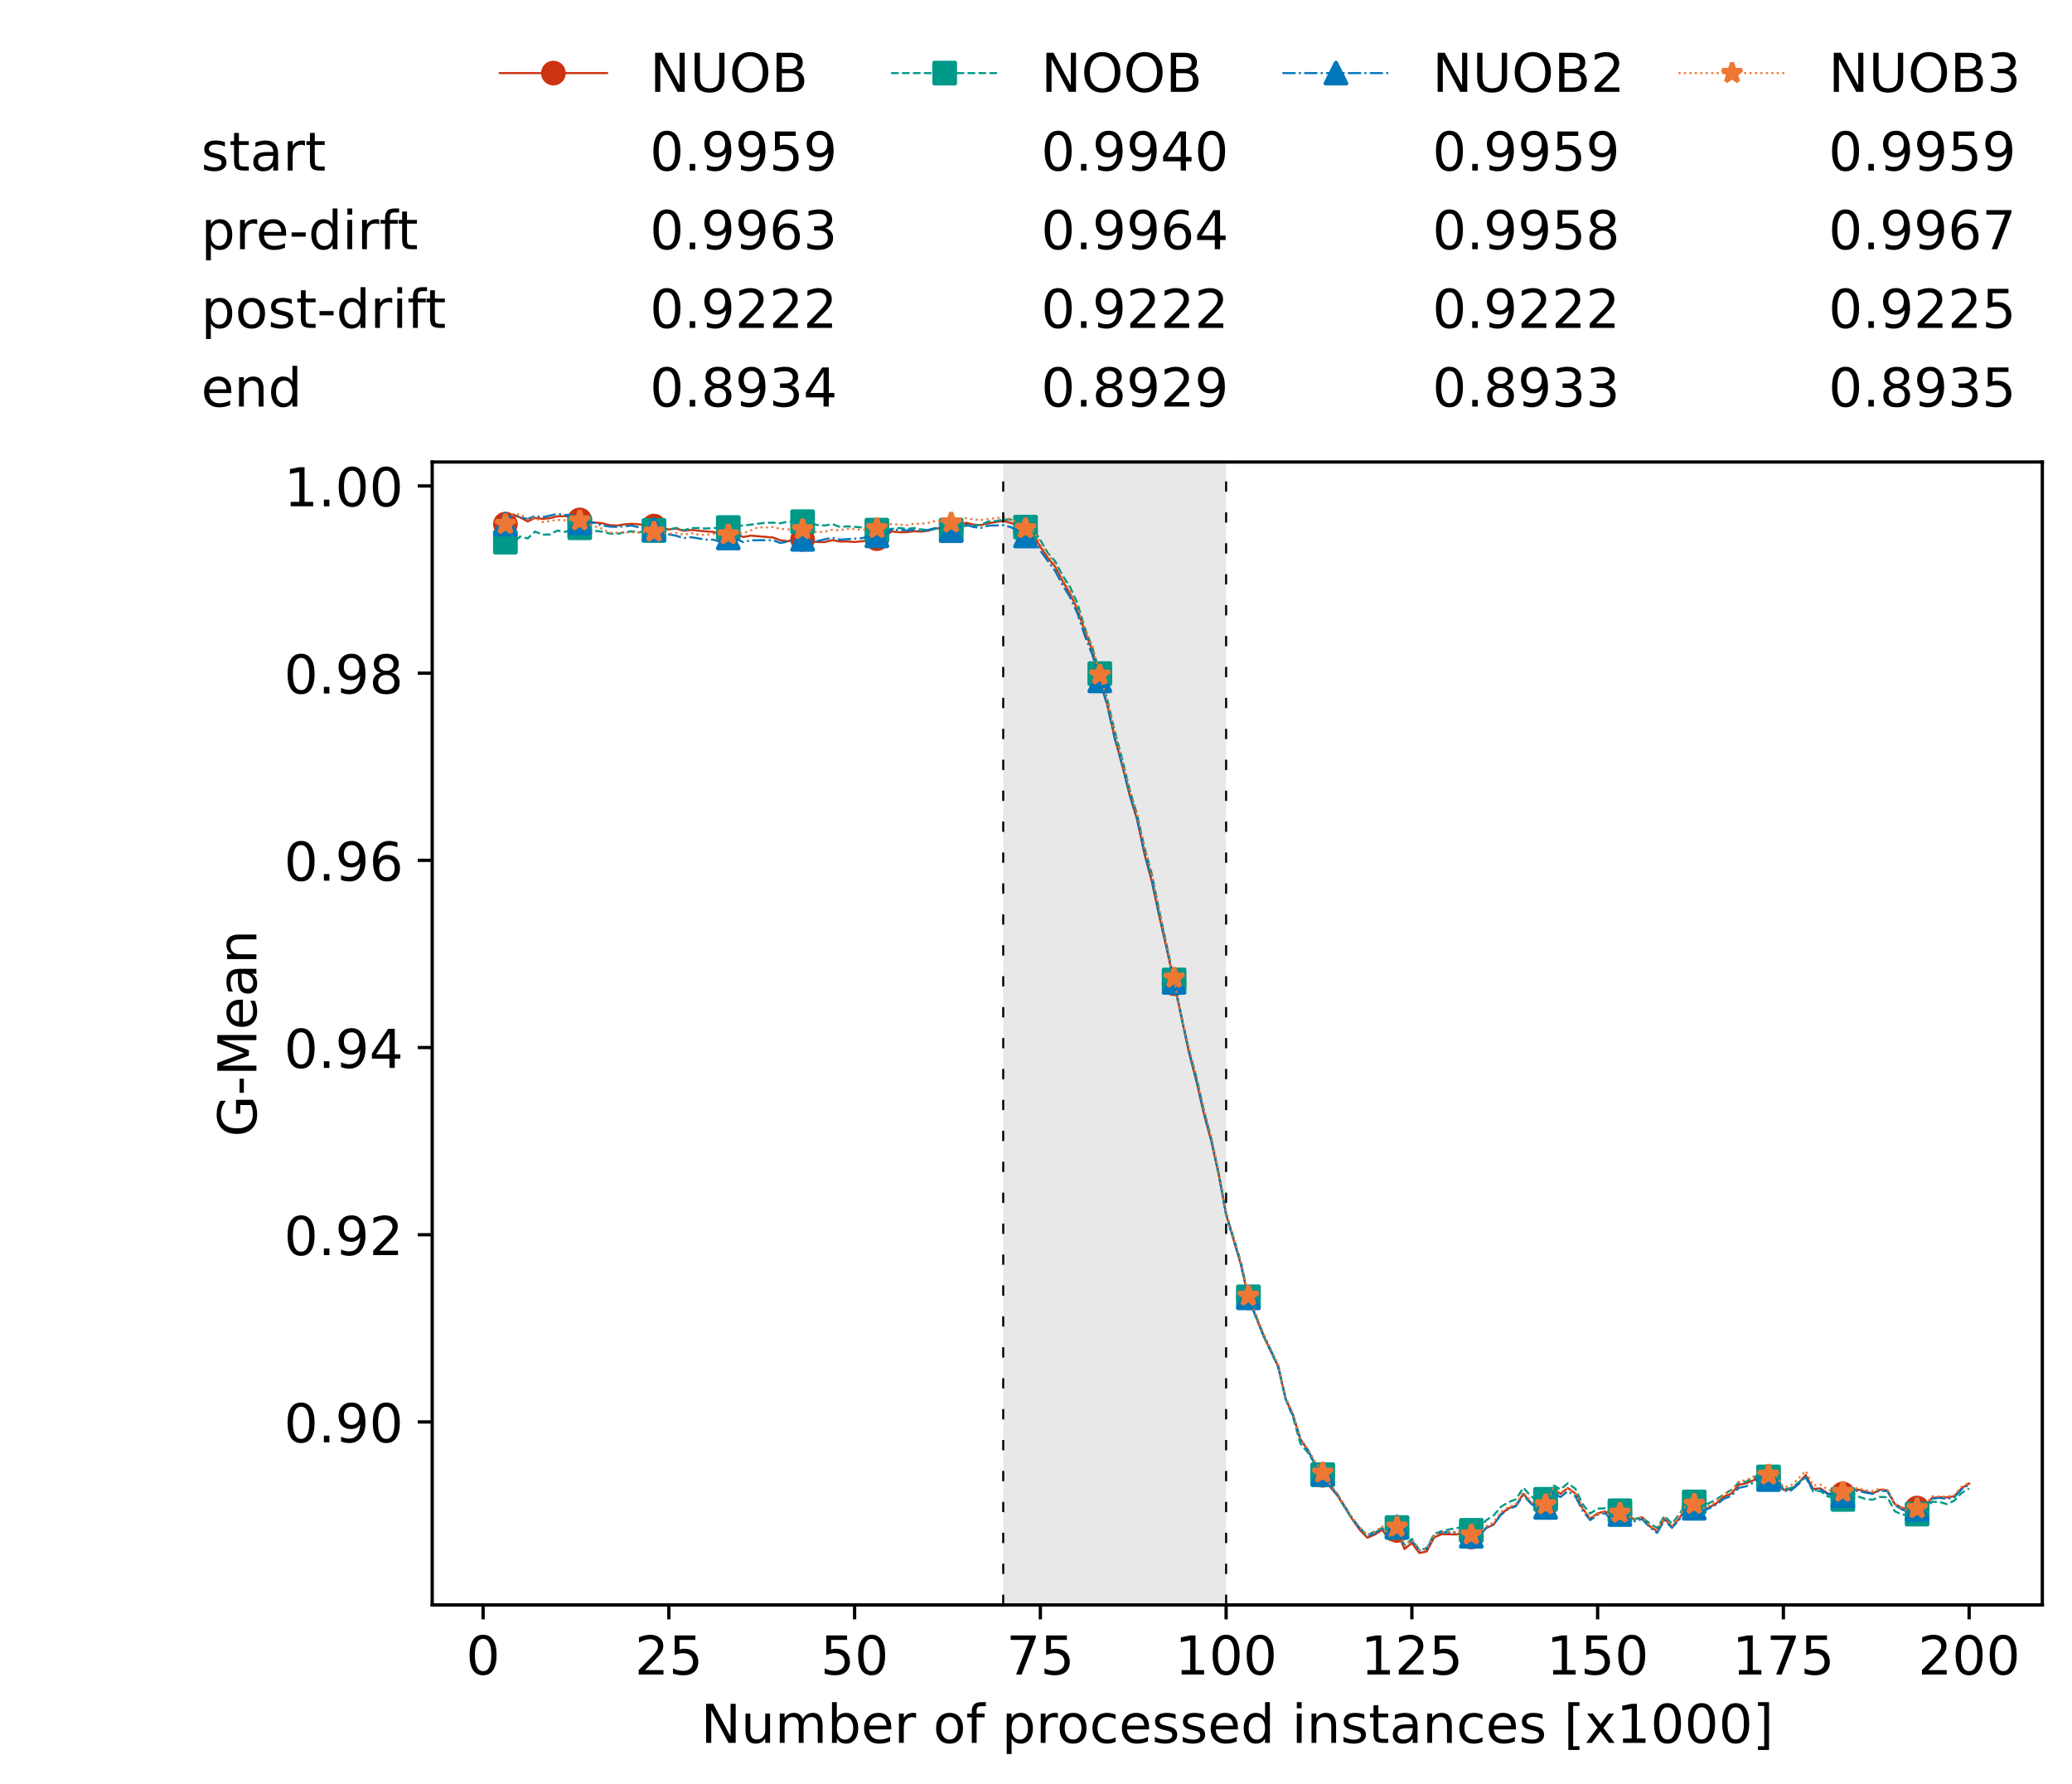 <?xml version="1.0" encoding="utf-8" standalone="no"?>
<!DOCTYPE svg PUBLIC "-//W3C//DTD SVG 1.1//EN"
  "http://www.w3.org/Graphics/SVG/1.1/DTD/svg11.dtd">
<!-- Created with matplotlib (https://matplotlib.org/) -->
<svg height="432.615pt" version="1.1" viewBox="0 0 502.65 432.615" width="502.65pt" xmlns="http://www.w3.org/2000/svg" xmlns:xlink="http://www.w3.org/1999/xlink">
 <defs>
  <style type="text/css">*{stroke-linecap:butt;stroke-linejoin:round;}</style>
 </defs>
 <g id="figure_1">
  <g id="patch_1">
   <path d="M 0 432.615 
L 502.65 432.615 
L 502.65 0 
L 0 0 
z
" style="fill:#ffffff;"/>
  </g>
  <g id="axes_1">
   <g id="patch_2">
    <path d="M 104.85 389.252 
L 495.45 389.252 
L 495.45 112.052 
L 104.85 112.052 
z
" style="fill:#ffffff;"/>
   </g>
   <g id="patch_3">
    <path clip-path="url(#p1e305a044d)" d="M 297.446 389.252 
L 297.446 112.052 
L 243.372 112.052 
L 243.372 389.252 
z
" style="fill:#d3d3d3;opacity:0.5;"/>
   </g>
   <g id="matplotlib.axis_1">
    <g id="xtick_1">
     <g id="line2d_1">
      <defs>
       <path d="M 0 0 
L 0 3.5 
" id="m29417afe7d" style="stroke:#000000;stroke-width:0.8;"/>
      </defs>
      <g>
       <use style="stroke:#000000;stroke-width:0.8;" x="117.197" xlink:href="#m29417afe7d" y="389.252"/>
      </g>
     </g>
     <g id="text_1">
      <!-- 0 -->
      <g transform="translate(113.061 406.13)scale(0.13 -0.13)">
       <defs>
        <path d="M 31.781 66.406 
Q 24.172 66.406 20.328 58.906 
Q 16.5 51.422 16.5 36.375 
Q 16.5 21.391 20.328 13.891 
Q 24.172 6.391 31.781 6.391 
Q 39.453 6.391 43.281 13.891 
Q 47.125 21.391 47.125 36.375 
Q 47.125 51.422 43.281 58.906 
Q 39.453 66.406 31.781 66.406 
z
M 31.781 74.219 
Q 44.047 74.219 50.516 64.516 
Q 56.984 54.828 56.984 36.375 
Q 56.984 17.969 50.516 8.266 
Q 44.047 -1.422 31.781 -1.422 
Q 19.531 -1.422 13.062 8.266 
Q 6.594 17.969 6.594 36.375 
Q 6.594 54.828 13.062 64.516 
Q 19.531 74.219 31.781 74.219 
z
" id="DejaVuSans-48"/>
       </defs>
       <use xlink:href="#DejaVuSans-48"/>
      </g>
     </g>
    </g>
    <g id="xtick_2">
     <g id="line2d_2">
      <g>
       <use style="stroke:#000000;stroke-width:0.8;" x="162.259" xlink:href="#m29417afe7d" y="389.252"/>
      </g>
     </g>
     <g id="text_2">
      <!-- 25 -->
      <g transform="translate(153.988 406.13)scale(0.13 -0.13)">
       <defs>
        <path d="M 19.188 8.297 
L 53.609 8.297 
L 53.609 0 
L 7.328 0 
L 7.328 8.297 
Q 12.938 14.109 22.625 23.891 
Q 32.328 33.688 34.812 36.531 
Q 39.547 41.844 41.422 45.531 
Q 43.312 49.219 43.312 52.781 
Q 43.312 58.594 39.234 62.25 
Q 35.156 65.922 28.609 65.922 
Q 23.969 65.922 18.812 64.312 
Q 13.672 62.703 7.812 59.422 
L 7.812 69.391 
Q 13.766 71.781 18.938 73 
Q 24.125 74.219 28.422 74.219 
Q 39.75 74.219 46.484 68.547 
Q 53.219 62.891 53.219 53.422 
Q 53.219 48.922 51.531 44.891 
Q 49.859 40.875 45.406 35.406 
Q 44.188 33.984 37.641 27.219 
Q 31.109 20.453 19.188 8.297 
z
" id="DejaVuSans-50"/>
        <path d="M 10.797 72.906 
L 49.516 72.906 
L 49.516 64.594 
L 19.828 64.594 
L 19.828 46.734 
Q 21.969 47.469 24.109 47.828 
Q 26.266 48.188 28.422 48.188 
Q 40.625 48.188 47.75 41.5 
Q 54.891 34.812 54.891 23.391 
Q 54.891 11.625 47.562 5.094 
Q 40.234 -1.422 26.906 -1.422 
Q 22.312 -1.422 17.547 -0.641 
Q 12.797 0.141 7.719 1.703 
L 7.719 11.625 
Q 12.109 9.234 16.797 8.062 
Q 21.484 6.891 26.703 6.891 
Q 35.156 6.891 40.078 11.328 
Q 45.016 15.766 45.016 23.391 
Q 45.016 31 40.078 35.438 
Q 35.156 39.891 26.703 39.891 
Q 22.75 39.891 18.812 39.016 
Q 14.891 38.141 10.797 36.281 
z
" id="DejaVuSans-53"/>
       </defs>
       <use xlink:href="#DejaVuSans-50"/>
       <use x="63.623" xlink:href="#DejaVuSans-53"/>
      </g>
     </g>
    </g>
    <g id="xtick_3">
     <g id="line2d_3">
      <g>
       <use style="stroke:#000000;stroke-width:0.8;" x="207.322" xlink:href="#m29417afe7d" y="389.252"/>
      </g>
     </g>
     <g id="text_3">
      <!-- 50 -->
      <g transform="translate(199.05 406.13)scale(0.13 -0.13)">
       <use xlink:href="#DejaVuSans-53"/>
       <use x="63.623" xlink:href="#DejaVuSans-48"/>
      </g>
     </g>
    </g>
    <g id="xtick_4">
     <g id="line2d_4">
      <g>
       <use style="stroke:#000000;stroke-width:0.8;" x="252.384" xlink:href="#m29417afe7d" y="389.252"/>
      </g>
     </g>
     <g id="text_4">
      <!-- 75 -->
      <g transform="translate(244.113 406.13)scale(0.13 -0.13)">
       <defs>
        <path d="M 8.203 72.906 
L 55.078 72.906 
L 55.078 68.703 
L 28.609 0 
L 18.312 0 
L 43.219 64.594 
L 8.203 64.594 
z
" id="DejaVuSans-55"/>
       </defs>
       <use xlink:href="#DejaVuSans-55"/>
       <use x="63.623" xlink:href="#DejaVuSans-53"/>
      </g>
     </g>
    </g>
    <g id="xtick_5">
     <g id="line2d_5">
      <g>
       <use style="stroke:#000000;stroke-width:0.8;" x="297.446" xlink:href="#m29417afe7d" y="389.252"/>
      </g>
     </g>
     <g id="text_5">
      <!-- 100 -->
      <g transform="translate(285.039 406.13)scale(0.13 -0.13)">
       <defs>
        <path d="M 12.406 8.297 
L 28.516 8.297 
L 28.516 63.922 
L 10.984 60.406 
L 10.984 69.391 
L 28.422 72.906 
L 38.281 72.906 
L 38.281 8.297 
L 54.391 8.297 
L 54.391 0 
L 12.406 0 
z
" id="DejaVuSans-49"/>
       </defs>
       <use xlink:href="#DejaVuSans-49"/>
       <use x="63.623" xlink:href="#DejaVuSans-48"/>
       <use x="127.246" xlink:href="#DejaVuSans-48"/>
      </g>
     </g>
    </g>
    <g id="xtick_6">
     <g id="line2d_6">
      <g>
       <use style="stroke:#000000;stroke-width:0.8;" x="342.509" xlink:href="#m29417afe7d" y="389.252"/>
      </g>
     </g>
     <g id="text_6">
      <!-- 125 -->
      <g transform="translate(330.102 406.13)scale(0.13 -0.13)">
       <use xlink:href="#DejaVuSans-49"/>
       <use x="63.623" xlink:href="#DejaVuSans-50"/>
       <use x="127.246" xlink:href="#DejaVuSans-53"/>
      </g>
     </g>
    </g>
    <g id="xtick_7">
     <g id="line2d_7">
      <g>
       <use style="stroke:#000000;stroke-width:0.8;" x="387.571" xlink:href="#m29417afe7d" y="389.252"/>
      </g>
     </g>
     <g id="text_7">
      <!-- 150 -->
      <g transform="translate(375.164 406.13)scale(0.13 -0.13)">
       <use xlink:href="#DejaVuSans-49"/>
       <use x="63.623" xlink:href="#DejaVuSans-53"/>
       <use x="127.246" xlink:href="#DejaVuSans-48"/>
      </g>
     </g>
    </g>
    <g id="xtick_8">
     <g id="line2d_8">
      <g>
       <use style="stroke:#000000;stroke-width:0.8;" x="432.633" xlink:href="#m29417afe7d" y="389.252"/>
      </g>
     </g>
     <g id="text_8">
      <!-- 175 -->
      <g transform="translate(420.226 406.13)scale(0.13 -0.13)">
       <use xlink:href="#DejaVuSans-49"/>
       <use x="63.623" xlink:href="#DejaVuSans-55"/>
       <use x="127.246" xlink:href="#DejaVuSans-53"/>
      </g>
     </g>
    </g>
    <g id="xtick_9">
     <g id="line2d_9">
      <g>
       <use style="stroke:#000000;stroke-width:0.8;" x="477.695" xlink:href="#m29417afe7d" y="389.252"/>
      </g>
     </g>
     <g id="text_9">
      <!-- 200 -->
      <g transform="translate(465.289 406.13)scale(0.13 -0.13)">
       <use xlink:href="#DejaVuSans-50"/>
       <use x="63.623" xlink:href="#DejaVuSans-48"/>
       <use x="127.246" xlink:href="#DejaVuSans-48"/>
      </g>
     </g>
    </g>
    <g id="text_10">
     <!-- Number of processed instances [x1000] -->
     <g transform="translate(170.025 422.711)scale(0.13 -0.13)">
      <defs>
       <path d="M 9.812 72.906 
L 23.094 72.906 
L 55.422 11.922 
L 55.422 72.906 
L 64.984 72.906 
L 64.984 0 
L 51.703 0 
L 19.391 60.984 
L 19.391 0 
L 9.812 0 
z
" id="DejaVuSans-78"/>
       <path d="M 8.5 21.578 
L 8.5 54.688 
L 17.484 54.688 
L 17.484 21.922 
Q 17.484 14.156 20.5 10.266 
Q 23.531 6.391 29.594 6.391 
Q 36.859 6.391 41.078 11.031 
Q 45.312 15.672 45.312 23.688 
L 45.312 54.688 
L 54.297 54.688 
L 54.297 0 
L 45.312 0 
L 45.312 8.406 
Q 42.047 3.422 37.719 1 
Q 33.406 -1.422 27.688 -1.422 
Q 18.266 -1.422 13.375 4.438 
Q 8.5 10.297 8.5 21.578 
z
M 31.109 56 
z
" id="DejaVuSans-117"/>
       <path d="M 52 44.188 
Q 55.375 50.25 60.062 53.125 
Q 64.75 56 71.094 56 
Q 79.641 56 84.281 50.016 
Q 88.922 44.047 88.922 33.016 
L 88.922 0 
L 79.891 0 
L 79.891 32.719 
Q 79.891 40.578 77.094 44.375 
Q 74.312 48.188 68.609 48.188 
Q 61.625 48.188 57.562 43.547 
Q 53.516 38.922 53.516 30.906 
L 53.516 0 
L 44.484 0 
L 44.484 32.719 
Q 44.484 40.625 41.703 44.406 
Q 38.922 48.188 33.109 48.188 
Q 26.219 48.188 22.156 43.531 
Q 18.109 38.875 18.109 30.906 
L 18.109 0 
L 9.078 0 
L 9.078 54.688 
L 18.109 54.688 
L 18.109 46.188 
Q 21.188 51.219 25.484 53.609 
Q 29.781 56 35.688 56 
Q 41.656 56 45.828 52.969 
Q 50 49.953 52 44.188 
z
" id="DejaVuSans-109"/>
       <path d="M 48.688 27.297 
Q 48.688 37.203 44.609 42.844 
Q 40.531 48.484 33.406 48.484 
Q 26.266 48.484 22.188 42.844 
Q 18.109 37.203 18.109 27.297 
Q 18.109 17.391 22.188 11.75 
Q 26.266 6.109 33.406 6.109 
Q 40.531 6.109 44.609 11.75 
Q 48.688 17.391 48.688 27.297 
z
M 18.109 46.391 
Q 20.953 51.266 25.266 53.625 
Q 29.594 56 35.594 56 
Q 45.562 56 51.781 48.094 
Q 58.016 40.188 58.016 27.297 
Q 58.016 14.406 51.781 6.484 
Q 45.562 -1.422 35.594 -1.422 
Q 29.594 -1.422 25.266 0.953 
Q 20.953 3.328 18.109 8.203 
L 18.109 0 
L 9.078 0 
L 9.078 75.984 
L 18.109 75.984 
z
" id="DejaVuSans-98"/>
       <path d="M 56.203 29.594 
L 56.203 25.203 
L 14.891 25.203 
Q 15.484 15.922 20.484 11.062 
Q 25.484 6.203 34.422 6.203 
Q 39.594 6.203 44.453 7.469 
Q 49.312 8.734 54.109 11.281 
L 54.109 2.781 
Q 49.266 0.734 44.188 -0.344 
Q 39.109 -1.422 33.891 -1.422 
Q 20.797 -1.422 13.156 6.188 
Q 5.516 13.812 5.516 26.812 
Q 5.516 40.234 12.766 48.109 
Q 20.016 56 32.328 56 
Q 43.359 56 49.781 48.891 
Q 56.203 41.797 56.203 29.594 
z
M 47.219 32.234 
Q 47.125 39.594 43.094 43.984 
Q 39.062 48.391 32.422 48.391 
Q 24.906 48.391 20.391 44.141 
Q 15.875 39.891 15.188 32.172 
z
" id="DejaVuSans-101"/>
       <path d="M 41.109 46.297 
Q 39.594 47.172 37.812 47.578 
Q 36.031 48 33.891 48 
Q 26.266 48 22.188 43.047 
Q 18.109 38.094 18.109 28.812 
L 18.109 0 
L 9.078 0 
L 9.078 54.688 
L 18.109 54.688 
L 18.109 46.188 
Q 20.953 51.172 25.484 53.578 
Q 30.031 56 36.531 56 
Q 37.453 56 38.578 55.875 
Q 39.703 55.766 41.062 55.516 
z
" id="DejaVuSans-114"/>
       <path id="DejaVuSans-32"/>
       <path d="M 30.609 48.391 
Q 23.391 48.391 19.188 42.75 
Q 14.984 37.109 14.984 27.297 
Q 14.984 17.484 19.156 11.844 
Q 23.344 6.203 30.609 6.203 
Q 37.797 6.203 41.984 11.859 
Q 46.188 17.531 46.188 27.297 
Q 46.188 37.016 41.984 42.703 
Q 37.797 48.391 30.609 48.391 
z
M 30.609 56 
Q 42.328 56 49.016 48.375 
Q 55.719 40.766 55.719 27.297 
Q 55.719 13.875 49.016 6.219 
Q 42.328 -1.422 30.609 -1.422 
Q 18.844 -1.422 12.172 6.219 
Q 5.516 13.875 5.516 27.297 
Q 5.516 40.766 12.172 48.375 
Q 18.844 56 30.609 56 
z
" id="DejaVuSans-111"/>
       <path d="M 37.109 75.984 
L 37.109 68.5 
L 28.516 68.5 
Q 23.688 68.5 21.797 66.547 
Q 19.922 64.594 19.922 59.516 
L 19.922 54.688 
L 34.719 54.688 
L 34.719 47.703 
L 19.922 47.703 
L 19.922 0 
L 10.891 0 
L 10.891 47.703 
L 2.297 47.703 
L 2.297 54.688 
L 10.891 54.688 
L 10.891 58.5 
Q 10.891 67.625 15.141 71.797 
Q 19.391 75.984 28.609 75.984 
z
" id="DejaVuSans-102"/>
       <path d="M 18.109 8.203 
L 18.109 -20.797 
L 9.078 -20.797 
L 9.078 54.688 
L 18.109 54.688 
L 18.109 46.391 
Q 20.953 51.266 25.266 53.625 
Q 29.594 56 35.594 56 
Q 45.562 56 51.781 48.094 
Q 58.016 40.188 58.016 27.297 
Q 58.016 14.406 51.781 6.484 
Q 45.562 -1.422 35.594 -1.422 
Q 29.594 -1.422 25.266 0.953 
Q 20.953 3.328 18.109 8.203 
z
M 48.688 27.297 
Q 48.688 37.203 44.609 42.844 
Q 40.531 48.484 33.406 48.484 
Q 26.266 48.484 22.188 42.844 
Q 18.109 37.203 18.109 27.297 
Q 18.109 17.391 22.188 11.75 
Q 26.266 6.109 33.406 6.109 
Q 40.531 6.109 44.609 11.75 
Q 48.688 17.391 48.688 27.297 
z
" id="DejaVuSans-112"/>
       <path d="M 48.781 52.594 
L 48.781 44.188 
Q 44.969 46.297 41.141 47.344 
Q 37.312 48.391 33.406 48.391 
Q 24.656 48.391 19.812 42.844 
Q 14.984 37.312 14.984 27.297 
Q 14.984 17.281 19.812 11.734 
Q 24.656 6.203 33.406 6.203 
Q 37.312 6.203 41.141 7.25 
Q 44.969 8.297 48.781 10.406 
L 48.781 2.094 
Q 45.016 0.344 40.984 -0.531 
Q 36.969 -1.422 32.422 -1.422 
Q 20.062 -1.422 12.781 6.344 
Q 5.516 14.109 5.516 27.297 
Q 5.516 40.672 12.859 48.328 
Q 20.219 56 33.016 56 
Q 37.156 56 41.109 55.141 
Q 45.062 54.297 48.781 52.594 
z
" id="DejaVuSans-99"/>
       <path d="M 44.281 53.078 
L 44.281 44.578 
Q 40.484 46.531 36.375 47.5 
Q 32.281 48.484 27.875 48.484 
Q 21.188 48.484 17.844 46.438 
Q 14.5 44.391 14.5 40.281 
Q 14.5 37.156 16.891 35.375 
Q 19.281 33.594 26.516 31.984 
L 29.594 31.297 
Q 39.156 29.25 43.188 25.516 
Q 47.219 21.781 47.219 15.094 
Q 47.219 7.469 41.188 3.016 
Q 35.156 -1.422 24.609 -1.422 
Q 20.219 -1.422 15.453 -0.562 
Q 10.688 0.297 5.422 2 
L 5.422 11.281 
Q 10.406 8.688 15.234 7.391 
Q 20.062 6.109 24.812 6.109 
Q 31.156 6.109 34.562 8.281 
Q 37.984 10.453 37.984 14.406 
Q 37.984 18.062 35.516 20.016 
Q 33.062 21.969 24.703 23.781 
L 21.578 24.516 
Q 13.234 26.266 9.516 29.906 
Q 5.812 33.547 5.812 39.891 
Q 5.812 47.609 11.281 51.797 
Q 16.75 56 26.812 56 
Q 31.781 56 36.172 55.266 
Q 40.578 54.547 44.281 53.078 
z
" id="DejaVuSans-115"/>
       <path d="M 45.406 46.391 
L 45.406 75.984 
L 54.391 75.984 
L 54.391 0 
L 45.406 0 
L 45.406 8.203 
Q 42.578 3.328 38.25 0.953 
Q 33.938 -1.422 27.875 -1.422 
Q 17.969 -1.422 11.734 6.484 
Q 5.516 14.406 5.516 27.297 
Q 5.516 40.188 11.734 48.094 
Q 17.969 56 27.875 56 
Q 33.938 56 38.25 53.625 
Q 42.578 51.266 45.406 46.391 
z
M 14.797 27.297 
Q 14.797 17.391 18.875 11.75 
Q 22.953 6.109 30.078 6.109 
Q 37.203 6.109 41.297 11.75 
Q 45.406 17.391 45.406 27.297 
Q 45.406 37.203 41.297 42.844 
Q 37.203 48.484 30.078 48.484 
Q 22.953 48.484 18.875 42.844 
Q 14.797 37.203 14.797 27.297 
z
" id="DejaVuSans-100"/>
       <path d="M 9.422 54.688 
L 18.406 54.688 
L 18.406 0 
L 9.422 0 
z
M 9.422 75.984 
L 18.406 75.984 
L 18.406 64.594 
L 9.422 64.594 
z
" id="DejaVuSans-105"/>
       <path d="M 54.891 33.016 
L 54.891 0 
L 45.906 0 
L 45.906 32.719 
Q 45.906 40.484 42.875 44.328 
Q 39.844 48.188 33.797 48.188 
Q 26.516 48.188 22.312 43.547 
Q 18.109 38.922 18.109 30.906 
L 18.109 0 
L 9.078 0 
L 9.078 54.688 
L 18.109 54.688 
L 18.109 46.188 
Q 21.344 51.125 25.703 53.562 
Q 30.078 56 35.797 56 
Q 45.219 56 50.047 50.172 
Q 54.891 44.344 54.891 33.016 
z
" id="DejaVuSans-110"/>
       <path d="M 18.312 70.219 
L 18.312 54.688 
L 36.812 54.688 
L 36.812 47.703 
L 18.312 47.703 
L 18.312 18.016 
Q 18.312 11.328 20.141 9.422 
Q 21.969 7.516 27.594 7.516 
L 36.812 7.516 
L 36.812 0 
L 27.594 0 
Q 17.188 0 13.234 3.875 
Q 9.281 7.766 9.281 18.016 
L 9.281 47.703 
L 2.688 47.703 
L 2.688 54.688 
L 9.281 54.688 
L 9.281 70.219 
z
" id="DejaVuSans-116"/>
       <path d="M 34.281 27.484 
Q 23.391 27.484 19.188 25 
Q 14.984 22.516 14.984 16.5 
Q 14.984 11.719 18.141 8.906 
Q 21.297 6.109 26.703 6.109 
Q 34.188 6.109 38.703 11.406 
Q 43.219 16.703 43.219 25.484 
L 43.219 27.484 
z
M 52.203 31.203 
L 52.203 0 
L 43.219 0 
L 43.219 8.297 
Q 40.141 3.328 35.547 0.953 
Q 30.953 -1.422 24.312 -1.422 
Q 15.922 -1.422 10.953 3.297 
Q 6 8.016 6 15.922 
Q 6 25.141 12.172 29.828 
Q 18.359 34.516 30.609 34.516 
L 43.219 34.516 
L 43.219 35.406 
Q 43.219 41.609 39.141 45 
Q 35.062 48.391 27.688 48.391 
Q 23 48.391 18.547 47.266 
Q 14.109 46.141 10.016 43.891 
L 10.016 52.203 
Q 14.938 54.109 19.578 55.047 
Q 24.219 56 28.609 56 
Q 40.484 56 46.344 49.844 
Q 52.203 43.703 52.203 31.203 
z
" id="DejaVuSans-97"/>
       <path d="M 8.594 75.984 
L 29.297 75.984 
L 29.297 69 
L 17.578 69 
L 17.578 -6.203 
L 29.297 -6.203 
L 29.297 -13.188 
L 8.594 -13.188 
z
" id="DejaVuSans-91"/>
       <path d="M 54.891 54.688 
L 35.109 28.078 
L 55.906 0 
L 45.312 0 
L 29.391 21.484 
L 13.484 0 
L 2.875 0 
L 24.125 28.609 
L 4.688 54.688 
L 15.281 54.688 
L 29.781 35.203 
L 44.281 54.688 
z
" id="DejaVuSans-120"/>
       <path d="M 30.422 75.984 
L 30.422 -13.188 
L 9.719 -13.188 
L 9.719 -6.203 
L 21.391 -6.203 
L 21.391 69 
L 9.719 69 
L 9.719 75.984 
z
" id="DejaVuSans-93"/>
      </defs>
      <use xlink:href="#DejaVuSans-78"/>
      <use x="74.805" xlink:href="#DejaVuSans-117"/>
      <use x="138.184" xlink:href="#DejaVuSans-109"/>
      <use x="235.596" xlink:href="#DejaVuSans-98"/>
      <use x="299.072" xlink:href="#DejaVuSans-101"/>
      <use x="360.596" xlink:href="#DejaVuSans-114"/>
      <use x="401.709" xlink:href="#DejaVuSans-32"/>
      <use x="433.496" xlink:href="#DejaVuSans-111"/>
      <use x="494.678" xlink:href="#DejaVuSans-102"/>
      <use x="529.883" xlink:href="#DejaVuSans-32"/>
      <use x="561.67" xlink:href="#DejaVuSans-112"/>
      <use x="625.146" xlink:href="#DejaVuSans-114"/>
      <use x="664.01" xlink:href="#DejaVuSans-111"/>
      <use x="725.191" xlink:href="#DejaVuSans-99"/>
      <use x="780.172" xlink:href="#DejaVuSans-101"/>
      <use x="841.695" xlink:href="#DejaVuSans-115"/>
      <use x="893.795" xlink:href="#DejaVuSans-115"/>
      <use x="945.895" xlink:href="#DejaVuSans-101"/>
      <use x="1007.418" xlink:href="#DejaVuSans-100"/>
      <use x="1070.895" xlink:href="#DejaVuSans-32"/>
      <use x="1102.682" xlink:href="#DejaVuSans-105"/>
      <use x="1130.465" xlink:href="#DejaVuSans-110"/>
      <use x="1193.844" xlink:href="#DejaVuSans-115"/>
      <use x="1245.943" xlink:href="#DejaVuSans-116"/>
      <use x="1285.152" xlink:href="#DejaVuSans-97"/>
      <use x="1346.432" xlink:href="#DejaVuSans-110"/>
      <use x="1409.811" xlink:href="#DejaVuSans-99"/>
      <use x="1464.791" xlink:href="#DejaVuSans-101"/>
      <use x="1526.314" xlink:href="#DejaVuSans-115"/>
      <use x="1578.414" xlink:href="#DejaVuSans-32"/>
      <use x="1610.201" xlink:href="#DejaVuSans-91"/>
      <use x="1649.215" xlink:href="#DejaVuSans-120"/>
      <use x="1708.395" xlink:href="#DejaVuSans-49"/>
      <use x="1772.018" xlink:href="#DejaVuSans-48"/>
      <use x="1835.641" xlink:href="#DejaVuSans-48"/>
      <use x="1899.264" xlink:href="#DejaVuSans-48"/>
      <use x="1962.887" xlink:href="#DejaVuSans-93"/>
     </g>
    </g>
   </g>
   <g id="matplotlib.axis_2">
    <g id="ytick_1">
     <g id="line2d_10">
      <defs>
       <path d="M 0 0 
L -3.5 0 
" id="m6b920b88e6" style="stroke:#000000;stroke-width:0.8;"/>
      </defs>
      <g>
       <use style="stroke:#000000;stroke-width:0.8;" x="104.85" xlink:href="#m6b920b88e6" y="344.87"/>
      </g>
     </g>
     <g id="text_11">
      <!-- 0.90 -->
      <g transform="translate(68.905 349.809)scale(0.13 -0.13)">
       <defs>
        <path d="M 10.688 12.406 
L 21 12.406 
L 21 0 
L 10.688 0 
z
" id="DejaVuSans-46"/>
        <path d="M 10.984 1.516 
L 10.984 10.5 
Q 14.703 8.734 18.5 7.812 
Q 22.312 6.891 25.984 6.891 
Q 35.75 6.891 40.891 13.453 
Q 46.047 20.016 46.781 33.406 
Q 43.953 29.203 39.594 26.953 
Q 35.25 24.703 29.984 24.703 
Q 19.047 24.703 12.672 31.312 
Q 6.297 37.938 6.297 49.422 
Q 6.297 60.641 12.938 67.422 
Q 19.578 74.219 30.609 74.219 
Q 43.266 74.219 49.922 64.516 
Q 56.594 54.828 56.594 36.375 
Q 56.594 19.141 48.406 8.859 
Q 40.234 -1.422 26.422 -1.422 
Q 22.703 -1.422 18.891 -0.688 
Q 15.094 0.047 10.984 1.516 
z
M 30.609 32.422 
Q 37.25 32.422 41.125 36.953 
Q 45.016 41.5 45.016 49.422 
Q 45.016 57.281 41.125 61.844 
Q 37.25 66.406 30.609 66.406 
Q 23.969 66.406 20.094 61.844 
Q 16.219 57.281 16.219 49.422 
Q 16.219 41.5 20.094 36.953 
Q 23.969 32.422 30.609 32.422 
z
" id="DejaVuSans-57"/>
       </defs>
       <use xlink:href="#DejaVuSans-48"/>
       <use x="63.623" xlink:href="#DejaVuSans-46"/>
       <use x="95.41" xlink:href="#DejaVuSans-57"/>
       <use x="159.033" xlink:href="#DejaVuSans-48"/>
      </g>
     </g>
    </g>
    <g id="ytick_2">
     <g id="line2d_11">
      <g>
       <use style="stroke:#000000;stroke-width:0.8;" x="104.85" xlink:href="#m6b920b88e6" y="299.467"/>
      </g>
     </g>
     <g id="text_12">
      <!-- 0.92 -->
      <g transform="translate(68.905 304.406)scale(0.13 -0.13)">
       <use xlink:href="#DejaVuSans-48"/>
       <use x="63.623" xlink:href="#DejaVuSans-46"/>
       <use x="95.41" xlink:href="#DejaVuSans-57"/>
       <use x="159.033" xlink:href="#DejaVuSans-50"/>
      </g>
     </g>
    </g>
    <g id="ytick_3">
     <g id="line2d_12">
      <g>
       <use style="stroke:#000000;stroke-width:0.8;" x="104.85" xlink:href="#m6b920b88e6" y="254.065"/>
      </g>
     </g>
     <g id="text_13">
      <!-- 0.94 -->
      <g transform="translate(68.905 259.004)scale(0.13 -0.13)">
       <defs>
        <path d="M 37.797 64.312 
L 12.891 25.391 
L 37.797 25.391 
z
M 35.203 72.906 
L 47.609 72.906 
L 47.609 25.391 
L 58.016 25.391 
L 58.016 17.188 
L 47.609 17.188 
L 47.609 0 
L 37.797 0 
L 37.797 17.188 
L 4.891 17.188 
L 4.891 26.703 
z
" id="DejaVuSans-52"/>
       </defs>
       <use xlink:href="#DejaVuSans-48"/>
       <use x="63.623" xlink:href="#DejaVuSans-46"/>
       <use x="95.41" xlink:href="#DejaVuSans-57"/>
       <use x="159.033" xlink:href="#DejaVuSans-52"/>
      </g>
     </g>
    </g>
    <g id="ytick_4">
     <g id="line2d_13">
      <g>
       <use style="stroke:#000000;stroke-width:0.8;" x="104.85" xlink:href="#m6b920b88e6" y="208.662"/>
      </g>
     </g>
     <g id="text_14">
      <!-- 0.96 -->
      <g transform="translate(68.905 213.601)scale(0.13 -0.13)">
       <defs>
        <path d="M 33.016 40.375 
Q 26.375 40.375 22.484 35.828 
Q 18.609 31.297 18.609 23.391 
Q 18.609 15.531 22.484 10.953 
Q 26.375 6.391 33.016 6.391 
Q 39.656 6.391 43.531 10.953 
Q 47.406 15.531 47.406 23.391 
Q 47.406 31.297 43.531 35.828 
Q 39.656 40.375 33.016 40.375 
z
M 52.594 71.297 
L 52.594 62.312 
Q 48.875 64.062 45.094 64.984 
Q 41.312 65.922 37.594 65.922 
Q 27.828 65.922 22.672 59.328 
Q 17.531 52.734 16.797 39.406 
Q 19.672 43.656 24.016 45.922 
Q 28.375 48.188 33.594 48.188 
Q 44.578 48.188 50.953 41.516 
Q 57.328 34.859 57.328 23.391 
Q 57.328 12.156 50.688 5.359 
Q 44.047 -1.422 33.016 -1.422 
Q 20.359 -1.422 13.672 8.266 
Q 6.984 17.969 6.984 36.375 
Q 6.984 53.656 15.188 63.938 
Q 23.391 74.219 37.203 74.219 
Q 40.922 74.219 44.703 73.484 
Q 48.484 72.75 52.594 71.297 
z
" id="DejaVuSans-54"/>
       </defs>
       <use xlink:href="#DejaVuSans-48"/>
       <use x="63.623" xlink:href="#DejaVuSans-46"/>
       <use x="95.41" xlink:href="#DejaVuSans-57"/>
       <use x="159.033" xlink:href="#DejaVuSans-54"/>
      </g>
     </g>
    </g>
    <g id="ytick_5">
     <g id="line2d_14">
      <g>
       <use style="stroke:#000000;stroke-width:0.8;" x="104.85" xlink:href="#m6b920b88e6" y="163.26"/>
      </g>
     </g>
     <g id="text_15">
      <!-- 0.98 -->
      <g transform="translate(68.905 168.199)scale(0.13 -0.13)">
       <defs>
        <path d="M 31.781 34.625 
Q 24.75 34.625 20.719 30.859 
Q 16.703 27.094 16.703 20.516 
Q 16.703 13.922 20.719 10.156 
Q 24.75 6.391 31.781 6.391 
Q 38.812 6.391 42.859 10.172 
Q 46.922 13.969 46.922 20.516 
Q 46.922 27.094 42.891 30.859 
Q 38.875 34.625 31.781 34.625 
z
M 21.922 38.812 
Q 15.578 40.375 12.031 44.719 
Q 8.5 49.078 8.5 55.328 
Q 8.5 64.062 14.719 69.141 
Q 20.953 74.219 31.781 74.219 
Q 42.672 74.219 48.875 69.141 
Q 55.078 64.062 55.078 55.328 
Q 55.078 49.078 51.531 44.719 
Q 48 40.375 41.703 38.812 
Q 48.828 37.156 52.797 32.312 
Q 56.781 27.484 56.781 20.516 
Q 56.781 9.906 50.312 4.234 
Q 43.844 -1.422 31.781 -1.422 
Q 19.734 -1.422 13.25 4.234 
Q 6.781 9.906 6.781 20.516 
Q 6.781 27.484 10.781 32.312 
Q 14.797 37.156 21.922 38.812 
z
M 18.312 54.391 
Q 18.312 48.734 21.844 45.562 
Q 25.391 42.391 31.781 42.391 
Q 38.141 42.391 41.719 45.562 
Q 45.312 48.734 45.312 54.391 
Q 45.312 60.062 41.719 63.234 
Q 38.141 66.406 31.781 66.406 
Q 25.391 66.406 21.844 63.234 
Q 18.312 60.062 18.312 54.391 
z
" id="DejaVuSans-56"/>
       </defs>
       <use xlink:href="#DejaVuSans-48"/>
       <use x="63.623" xlink:href="#DejaVuSans-46"/>
       <use x="95.41" xlink:href="#DejaVuSans-57"/>
       <use x="159.033" xlink:href="#DejaVuSans-56"/>
      </g>
     </g>
    </g>
    <g id="ytick_6">
     <g id="line2d_15">
      <g>
       <use style="stroke:#000000;stroke-width:0.8;" x="104.85" xlink:href="#m6b920b88e6" y="117.857"/>
      </g>
     </g>
     <g id="text_16">
      <!-- 1.00 -->
      <g transform="translate(68.905 122.796)scale(0.13 -0.13)">
       <use xlink:href="#DejaVuSans-49"/>
       <use x="63.623" xlink:href="#DejaVuSans-46"/>
       <use x="95.41" xlink:href="#DejaVuSans-48"/>
       <use x="159.033" xlink:href="#DejaVuSans-48"/>
      </g>
     </g>
    </g>
    <g id="text_17">
     <!-- G-Mean -->
     <g transform="translate(62.201 275.744)rotate(-90)scale(0.13 -0.13)">
      <defs>
       <path d="M 59.516 10.406 
L 59.516 29.984 
L 43.406 29.984 
L 43.406 38.094 
L 69.281 38.094 
L 69.281 6.781 
Q 63.578 2.734 56.688 0.656 
Q 49.812 -1.422 42 -1.422 
Q 24.906 -1.422 15.25 8.562 
Q 5.609 18.562 5.609 36.375 
Q 5.609 54.25 15.25 64.234 
Q 24.906 74.219 42 74.219 
Q 49.125 74.219 55.547 72.453 
Q 61.969 70.703 67.391 67.281 
L 67.391 56.781 
Q 61.922 61.422 55.766 63.766 
Q 49.609 66.109 42.828 66.109 
Q 29.438 66.109 22.719 58.641 
Q 16.016 51.172 16.016 36.375 
Q 16.016 21.625 22.719 14.156 
Q 29.438 6.688 42.828 6.688 
Q 48.047 6.688 52.141 7.594 
Q 56.25 8.5 59.516 10.406 
z
" id="DejaVuSans-71"/>
       <path d="M 4.891 31.391 
L 31.203 31.391 
L 31.203 23.391 
L 4.891 23.391 
z
" id="DejaVuSans-45"/>
       <path d="M 9.812 72.906 
L 24.516 72.906 
L 43.109 23.297 
L 61.812 72.906 
L 76.516 72.906 
L 76.516 0 
L 66.891 0 
L 66.891 64.016 
L 48.094 14.016 
L 38.188 14.016 
L 19.391 64.016 
L 19.391 0 
L 9.812 0 
z
" id="DejaVuSans-77"/>
      </defs>
      <use xlink:href="#DejaVuSans-71"/>
      <use x="77.49" xlink:href="#DejaVuSans-45"/>
      <use x="113.574" xlink:href="#DejaVuSans-77"/>
      <use x="199.854" xlink:href="#DejaVuSans-101"/>
      <use x="261.377" xlink:href="#DejaVuSans-97"/>
      <use x="322.656" xlink:href="#DejaVuSans-110"/>
     </g>
    </g>
   </g>
   <g id="line2d_16"/>
   <g id="line2d_17"/>
   <g id="line2d_18"/>
   <g id="line2d_19"/>
   <g id="line2d_20"/>
   <g id="line2d_21">
    <path clip-path="url(#p1e305a044d)" d="M 122.605 127.123 
L 124.407 124.762 
L 126.21 125.508 
L 128.012 126.469 
L 129.815 125.622 
L 131.617 125.843 
L 133.419 125.673 
L 135.222 125.233 
L 137.024 125.166 
L 138.827 125.345 
L 140.629 126.102 
L 142.432 126.532 
L 146.037 126.896 
L 147.839 127.342 
L 149.642 127.472 
L 151.444 127.185 
L 153.247 127.045 
L 155.049 127.164 
L 156.852 127.497 
L 158.654 127.592 
L 162.259 128.413 
L 164.062 128.179 
L 165.864 128.761 
L 167.667 128.533 
L 171.272 128.888 
L 173.074 129.003 
L 174.877 129.48 
L 176.679 129.355 
L 178.482 129.38 
L 180.284 130.248 
L 182.087 129.909 
L 187.494 130.357 
L 189.297 131.033 
L 191.099 131.271 
L 192.902 130.814 
L 194.704 130.821 
L 196.507 131.267 
L 198.309 131.469 
L 200.112 131.467 
L 201.914 131.008 
L 203.717 131.344 
L 205.519 131.341 
L 207.322 131.45 
L 210.927 131.089 
L 214.532 130.183 
L 216.334 128.875 
L 218.137 129.089 
L 219.939 129.082 
L 221.742 128.839 
L 223.544 128.944 
L 225.347 128.695 
L 227.149 128.111 
L 230.754 128.352 
L 234.359 126.772 
L 236.162 127.237 
L 237.964 127.349 
L 239.767 126.903 
L 243.372 126.341 
L 245.174 126.804 
L 246.976 127.469 
L 248.779 128.841 
L 250.581 129.653 
L 252.384 132.647 
L 254.186 135.309 
L 255.989 137.467 
L 257.791 140.975 
L 259.594 144.015 
L 261.396 147.881 
L 263.199 153.238 
L 265.001 157.789 
L 266.804 164.658 
L 268.606 170.853 
L 270.409 178.826 
L 272.211 185.479 
L 274.014 192.75 
L 275.816 198.65 
L 277.619 207.043 
L 279.421 213.798 
L 281.224 222.233 
L 283.026 230.095 
L 288.434 255.288 
L 290.236 262.199 
L 292.039 270.104 
L 293.841 276.747 
L 295.644 284.876 
L 297.446 294.584 
L 301.051 306.772 
L 302.854 314.768 
L 306.459 323.869 
L 310.064 331.373 
L 311.866 339.225 
L 313.669 343.273 
L 315.471 349.087 
L 317.274 351.733 
L 319.076 355.176 
L 322.681 360.626 
L 324.484 362.776 
L 328.089 368.521 
L 329.891 371.068 
L 331.694 372.946 
L 333.496 372.2 
L 335.299 371.036 
L 337.101 373.497 
L 338.904 371.185 
L 340.706 375.692 
L 342.509 374.242 
L 344.311 376.652 
L 346.114 376.284 
L 347.916 372.875 
L 349.719 372.088 
L 353.324 372.157 
L 355.126 371.76 
L 356.928 372.775 
L 358.731 372.619 
L 360.533 370.612 
L 362.336 369.771 
L 364.138 367.199 
L 365.941 365.812 
L 367.743 365.156 
L 369.546 362.276 
L 371.348 364.468 
L 373.151 365.659 
L 374.953 365.052 
L 376.756 361.353 
L 378.558 362.308 
L 380.361 360.897 
L 382.163 362.239 
L 383.966 365.898 
L 385.768 368.33 
L 387.571 367.048 
L 389.373 366.546 
L 391.176 368.494 
L 392.978 366.868 
L 396.583 368.52 
L 398.386 367.975 
L 400.188 370.158 
L 401.991 371.365 
L 403.793 368.32 
L 405.596 370.349 
L 407.398 368.262 
L 409.201 365.534 
L 411.003 365.379 
L 412.806 366.415 
L 414.608 365.622 
L 416.411 364.588 
L 418.213 362.968 
L 420.016 362.261 
L 421.818 360.125 
L 423.621 359.733 
L 425.423 359.017 
L 427.226 357.481 
L 429.028 358.503 
L 430.831 358.473 
L 432.633 361.308 
L 434.436 361.283 
L 436.238 359.792 
L 438.041 357.762 
L 439.843 361.089 
L 441.646 361.007 
L 443.448 362.243 
L 447.053 362.341 
L 448.856 361.412 
L 450.658 361.265 
L 454.263 362.214 
L 456.066 361.309 
L 457.868 361.462 
L 459.671 364.787 
L 461.473 365.734 
L 463.276 366.344 
L 465.078 365.755 
L 466.881 365.541 
L 468.683 363.308 
L 470.485 363.114 
L 472.288 363.172 
L 474.09 362.894 
L 475.893 360.936 
L 477.695 359.815 
L 477.695 359.815 
" style="fill:none;stroke:#cc3311;stroke-linecap:square;stroke-width:0.5;"/>
    <defs>
     <path d="M 0 2.5 
C 0.663 2.5 1.299 2.237 1.768 1.768 
C 2.237 1.299 2.5 0.663 2.5 0 
C 2.5 -0.663 2.237 -1.299 1.768 -1.768 
C 1.299 -2.237 0.663 -2.5 0 -2.5 
C -0.663 -2.5 -1.299 -2.237 -1.768 -1.768 
C -2.237 -1.299 -2.5 -0.663 -2.5 0 
C -2.5 0.663 -2.237 1.299 -1.768 1.768 
C -1.299 2.237 -0.663 2.5 0 2.5 
z
" id="mb1648548cc" style="stroke:#cc3311;"/>
    </defs>
    <g clip-path="url(#p1e305a044d)">
     <use style="fill:#cc3311;stroke:#cc3311;" x="122.605" xlink:href="#mb1648548cc" y="127.123"/>
     <use style="fill:#cc3311;stroke:#cc3311;" x="140.629" xlink:href="#mb1648548cc" y="126.102"/>
     <use style="fill:#cc3311;stroke:#cc3311;" x="158.654" xlink:href="#mb1648548cc" y="127.592"/>
     <use style="fill:#cc3311;stroke:#cc3311;" x="176.679" xlink:href="#mb1648548cc" y="129.355"/>
     <use style="fill:#cc3311;stroke:#cc3311;" x="194.704" xlink:href="#mb1648548cc" y="130.821"/>
     <use style="fill:#cc3311;stroke:#cc3311;" x="212.729" xlink:href="#mb1648548cc" y="130.644"/>
     <use style="fill:#cc3311;stroke:#cc3311;" x="230.754" xlink:href="#mb1648548cc" y="128.352"/>
     <use style="fill:#cc3311;stroke:#cc3311;" x="248.779" xlink:href="#mb1648548cc" y="128.841"/>
     <use style="fill:#cc3311;stroke:#cc3311;" x="266.804" xlink:href="#mb1648548cc" y="164.658"/>
     <use style="fill:#cc3311;stroke:#cc3311;" x="284.829" xlink:href="#mb1648548cc" y="238.585"/>
     <use style="fill:#cc3311;stroke:#cc3311;" x="302.854" xlink:href="#mb1648548cc" y="314.768"/>
     <use style="fill:#cc3311;stroke:#cc3311;" x="320.879" xlink:href="#mb1648548cc" y="357.812"/>
     <use style="fill:#cc3311;stroke:#cc3311;" x="338.904" xlink:href="#mb1648548cc" y="371.185"/>
     <use style="fill:#cc3311;stroke:#cc3311;" x="356.928" xlink:href="#mb1648548cc" y="372.775"/>
     <use style="fill:#cc3311;stroke:#cc3311;" x="374.953" xlink:href="#mb1648548cc" y="365.052"/>
     <use style="fill:#cc3311;stroke:#cc3311;" x="392.978" xlink:href="#mb1648548cc" y="366.868"/>
     <use style="fill:#cc3311;stroke:#cc3311;" x="411.003" xlink:href="#mb1648548cc" y="365.379"/>
     <use style="fill:#cc3311;stroke:#cc3311;" x="429.028" xlink:href="#mb1648548cc" y="358.503"/>
     <use style="fill:#cc3311;stroke:#cc3311;" x="447.053" xlink:href="#mb1648548cc" y="362.341"/>
     <use style="fill:#cc3311;stroke:#cc3311;" x="465.078" xlink:href="#mb1648548cc" y="365.755"/>
    </g>
   </g>
   <g id="line2d_22"/>
   <g id="line2d_23"/>
   <g id="line2d_24"/>
   <g id="line2d_25"/>
   <g id="line2d_26">
    <path clip-path="url(#p1e305a044d)" d="M 122.605 131.482 
L 124.407 131.713 
L 126.21 130.122 
L 128.012 130.588 
L 129.815 128.918 
L 131.617 129.695 
L 133.419 129.621 
L 135.222 128.687 
L 137.024 129.007 
L 138.827 128.347 
L 140.629 128.004 
L 142.432 128.701 
L 144.234 128.735 
L 146.037 128.931 
L 147.839 129.383 
L 149.642 129.515 
L 151.444 129.097 
L 153.247 128.85 
L 155.049 129.104 
L 156.852 128.769 
L 158.654 128.662 
L 160.457 128.412 
L 162.259 128.412 
L 164.062 128.046 
L 165.864 128.623 
L 167.667 128.064 
L 169.469 128.067 
L 171.272 128.192 
L 173.074 128.07 
L 176.679 127.946 
L 178.482 127.476 
L 180.284 127.475 
L 185.692 126.784 
L 187.494 126.783 
L 189.297 126.895 
L 191.099 126.549 
L 194.704 126.537 
L 196.507 126.877 
L 198.309 127.335 
L 200.112 127.459 
L 201.914 127.109 
L 203.717 127.782 
L 205.519 127.667 
L 209.124 127.915 
L 210.927 128.352 
L 212.729 128.587 
L 214.532 128.598 
L 216.334 128.268 
L 218.137 128.053 
L 219.939 128.296 
L 221.742 128.073 
L 223.544 128.41 
L 225.347 128.547 
L 227.149 128.212 
L 228.952 128.324 
L 230.754 128.56 
L 234.359 127.499 
L 236.162 127.484 
L 237.964 127.264 
L 239.767 126.482 
L 241.569 126.369 
L 243.372 126.024 
L 245.174 126.003 
L 246.976 126.708 
L 248.779 127.851 
L 250.581 128.23 
L 252.384 130.997 
L 254.186 134.098 
L 255.989 136.14 
L 257.791 139.632 
L 259.594 142.35 
L 261.396 146.404 
L 263.199 152.369 
L 265.001 157.04 
L 268.606 169.585 
L 270.409 177.266 
L 272.211 183.959 
L 274.014 191.383 
L 275.816 197.412 
L 277.619 205.49 
L 279.421 211.905 
L 281.224 220.929 
L 284.829 237.679 
L 286.631 247.02 
L 288.434 254.788 
L 290.236 261.287 
L 292.039 269.365 
L 293.841 276.244 
L 295.644 284.715 
L 297.446 294.541 
L 299.249 300.171 
L 301.051 306.185 
L 302.854 314.519 
L 304.656 318.995 
L 306.459 323.926 
L 310.064 331.548 
L 311.866 339.305 
L 313.669 343.678 
L 315.471 350.1 
L 317.274 352.305 
L 319.076 355.192 
L 324.484 362.454 
L 326.286 365.712 
L 328.089 368.483 
L 329.891 370.59 
L 331.694 372.382 
L 333.496 371.373 
L 335.299 370.562 
L 337.101 372.902 
L 338.904 370.48 
L 340.706 374.964 
L 342.509 373.226 
L 344.311 375.954 
L 346.114 375.462 
L 347.916 372.031 
L 349.719 371.357 
L 351.521 370.94 
L 353.324 370.643 
L 355.126 370.21 
L 356.928 371.166 
L 358.731 371.151 
L 360.533 368.711 
L 362.336 367.55 
L 364.138 365.448 
L 365.941 364.327 
L 367.743 363.632 
L 369.546 360.83 
L 371.348 362.805 
L 373.151 364.232 
L 374.953 363.631 
L 376.756 360.169 
L 378.558 361.23 
L 380.361 359.727 
L 382.163 361.073 
L 383.966 364.841 
L 385.768 367.086 
L 387.571 365.904 
L 389.373 365.809 
L 391.176 367.872 
L 392.978 366.403 
L 396.583 368.416 
L 398.386 368.07 
L 400.188 369.437 
L 401.991 370.59 
L 403.793 367.669 
L 405.596 369.55 
L 407.398 367.223 
L 409.201 364.594 
L 411.003 364.262 
L 412.806 365.096 
L 414.608 364.575 
L 416.411 363.64 
L 418.213 362.379 
L 420.016 361.349 
L 421.818 359.549 
L 423.621 359.349 
L 425.423 358.409 
L 427.226 357.107 
L 429.028 358.212 
L 430.831 357.801 
L 432.633 361.21 
L 434.436 360.928 
L 438.041 358.295 
L 439.843 361.692 
L 441.646 361.646 
L 443.448 362.984 
L 445.251 363.143 
L 447.053 363.648 
L 448.856 363.382 
L 450.658 362.898 
L 452.461 363.54 
L 454.263 363.743 
L 456.066 363.055 
L 457.868 363.139 
L 459.671 366.539 
L 461.473 367.321 
L 463.276 367.562 
L 466.881 366.906 
L 468.683 364.213 
L 470.485 364.276 
L 472.288 364.799 
L 474.09 363.97 
L 475.893 362.069 
L 477.695 361.01 
L 477.695 361.01 
" style="fill:none;stroke:#009988;stroke-dasharray:1.85,0.8;stroke-dashoffset:0;stroke-width:0.5;"/>
    <defs>
     <path d="M -2.5 2.5 
L 2.5 2.5 
L 2.5 -2.5 
L -2.5 -2.5 
z
" id="m13b37b2770" style="stroke:#009988;stroke-linejoin:miter;"/>
    </defs>
    <g clip-path="url(#p1e305a044d)">
     <use style="fill:#009988;stroke:#009988;stroke-linejoin:miter;" x="122.605" xlink:href="#m13b37b2770" y="131.482"/>
     <use style="fill:#009988;stroke:#009988;stroke-linejoin:miter;" x="140.629" xlink:href="#m13b37b2770" y="128.004"/>
     <use style="fill:#009988;stroke:#009988;stroke-linejoin:miter;" x="158.654" xlink:href="#m13b37b2770" y="128.662"/>
     <use style="fill:#009988;stroke:#009988;stroke-linejoin:miter;" x="176.679" xlink:href="#m13b37b2770" y="127.946"/>
     <use style="fill:#009988;stroke:#009988;stroke-linejoin:miter;" x="194.704" xlink:href="#m13b37b2770" y="126.537"/>
     <use style="fill:#009988;stroke:#009988;stroke-linejoin:miter;" x="212.729" xlink:href="#m13b37b2770" y="128.587"/>
     <use style="fill:#009988;stroke:#009988;stroke-linejoin:miter;" x="230.754" xlink:href="#m13b37b2770" y="128.56"/>
     <use style="fill:#009988;stroke:#009988;stroke-linejoin:miter;" x="248.779" xlink:href="#m13b37b2770" y="127.851"/>
     <use style="fill:#009988;stroke:#009988;stroke-linejoin:miter;" x="266.804" xlink:href="#m13b37b2770" y="163.373"/>
     <use style="fill:#009988;stroke:#009988;stroke-linejoin:miter;" x="284.829" xlink:href="#m13b37b2770" y="237.679"/>
     <use style="fill:#009988;stroke:#009988;stroke-linejoin:miter;" x="302.854" xlink:href="#m13b37b2770" y="314.519"/>
     <use style="fill:#009988;stroke:#009988;stroke-linejoin:miter;" x="320.879" xlink:href="#m13b37b2770" y="357.662"/>
     <use style="fill:#009988;stroke:#009988;stroke-linejoin:miter;" x="338.904" xlink:href="#m13b37b2770" y="370.48"/>
     <use style="fill:#009988;stroke:#009988;stroke-linejoin:miter;" x="356.928" xlink:href="#m13b37b2770" y="371.166"/>
     <use style="fill:#009988;stroke:#009988;stroke-linejoin:miter;" x="374.953" xlink:href="#m13b37b2770" y="363.631"/>
     <use style="fill:#009988;stroke:#009988;stroke-linejoin:miter;" x="392.978" xlink:href="#m13b37b2770" y="366.403"/>
     <use style="fill:#009988;stroke:#009988;stroke-linejoin:miter;" x="411.003" xlink:href="#m13b37b2770" y="364.262"/>
     <use style="fill:#009988;stroke:#009988;stroke-linejoin:miter;" x="429.028" xlink:href="#m13b37b2770" y="358.212"/>
     <use style="fill:#009988;stroke:#009988;stroke-linejoin:miter;" x="447.053" xlink:href="#m13b37b2770" y="363.648"/>
     <use style="fill:#009988;stroke:#009988;stroke-linejoin:miter;" x="465.078" xlink:href="#m13b37b2770" y="367.218"/>
    </g>
   </g>
   <g id="line2d_27"/>
   <g id="line2d_28"/>
   <g id="line2d_29"/>
   <g id="line2d_30"/>
   <g id="line2d_31">
    <path clip-path="url(#p1e305a044d)" d="M 122.605 127.123 
L 124.407 124.762 
L 126.21 125.508 
L 128.012 125.871 
L 129.815 125.144 
L 131.617 125.444 
L 135.222 124.652 
L 137.024 124.898 
L 138.827 124.866 
L 140.629 126.836 
L 144.234 126.789 
L 146.037 127.442 
L 147.839 127.704 
L 149.642 127.811 
L 153.247 127.478 
L 156.852 128.341 
L 158.654 128.437 
L 160.457 129.131 
L 162.259 129.599 
L 164.062 129.941 
L 165.864 130.523 
L 167.667 130.296 
L 171.272 130.878 
L 173.074 130.881 
L 174.877 131.477 
L 176.679 130.482 
L 178.482 130.628 
L 180.284 131.492 
L 182.087 131.03 
L 187.494 131.016 
L 189.297 131.692 
L 191.099 131.377 
L 192.902 130.802 
L 194.704 130.818 
L 196.507 131.148 
L 198.309 131.239 
L 200.112 130.78 
L 201.914 130.438 
L 203.717 130.888 
L 209.124 130.532 
L 210.927 130.069 
L 212.729 129.962 
L 214.532 129.731 
L 216.334 128.428 
L 219.939 128.642 
L 221.742 128.51 
L 223.544 128.943 
L 227.149 128.001 
L 228.952 128.108 
L 230.754 128.702 
L 234.359 127.236 
L 236.162 127.825 
L 237.964 128.049 
L 239.767 127.487 
L 243.372 127.376 
L 245.174 127.839 
L 246.976 128.732 
L 248.779 129.992 
L 250.581 130.572 
L 252.384 133.572 
L 255.989 138.511 
L 257.791 141.908 
L 259.594 144.847 
L 261.396 148.82 
L 263.199 154.287 
L 265.001 158.838 
L 268.606 171.098 
L 270.409 179.071 
L 272.211 185.496 
L 274.014 192.539 
L 275.816 198.438 
L 277.619 206.719 
L 279.421 213.359 
L 281.224 221.794 
L 283.026 229.656 
L 288.434 254.97 
L 290.236 262.001 
L 292.039 269.794 
L 293.841 276.437 
L 295.644 284.567 
L 297.446 294.484 
L 301.051 306.672 
L 302.854 314.773 
L 304.656 319.432 
L 306.459 323.595 
L 310.064 331.204 
L 311.866 339.055 
L 313.669 343.213 
L 315.471 349.027 
L 317.274 351.673 
L 319.076 355.116 
L 320.879 357.534 
L 322.681 360.241 
L 324.484 362.619 
L 328.089 368.244 
L 329.891 370.685 
L 331.694 372.66 
L 333.496 371.813 
L 335.299 370.649 
L 337.101 373.111 
L 338.904 370.326 
L 340.706 374.628 
L 342.509 373.662 
L 344.311 376.071 
L 346.114 375.704 
L 347.916 372.401 
L 349.719 371.609 
L 353.324 371.678 
L 355.126 371.386 
L 356.928 372.605 
L 358.731 372.555 
L 360.533 370.548 
L 362.336 369.707 
L 364.138 367.365 
L 365.941 365.982 
L 367.743 365.327 
L 369.546 362.572 
L 371.348 364.666 
L 373.151 365.857 
L 374.953 365.598 
L 376.756 362.125 
L 378.558 363.081 
L 380.361 361.67 
L 382.163 362.905 
L 383.966 366.458 
L 385.768 368.688 
L 387.571 367.407 
L 389.373 367.007 
L 391.176 368.851 
L 392.978 367.326 
L 396.583 368.977 
L 398.386 368.432 
L 400.188 370.386 
L 401.991 371.799 
L 403.793 368.656 
L 405.596 370.559 
L 407.398 368.571 
L 409.201 365.842 
L 411.003 365.813 
L 412.806 366.621 
L 414.608 365.828 
L 416.411 364.893 
L 418.213 363.509 
L 420.016 362.803 
L 421.818 360.867 
L 423.621 360.475 
L 425.423 359.556 
L 427.226 358.021 
L 429.028 358.84 
L 430.831 358.81 
L 432.633 361.645 
L 434.436 361.518 
L 436.238 360.027 
L 438.041 358.122 
L 439.843 361.449 
L 441.646 361.268 
L 443.448 362.402 
L 447.053 362.755 
L 448.856 361.728 
L 450.658 361.581 
L 452.461 361.999 
L 454.263 362.302 
L 456.066 361.502 
L 457.868 361.684 
L 459.671 365.009 
L 461.473 366.153 
L 463.276 366.664 
L 465.078 366.075 
L 466.881 365.988 
L 468.683 363.491 
L 470.485 363.272 
L 472.288 363.557 
L 474.09 363.151 
L 475.893 361.193 
L 477.695 360.06 
L 477.695 360.06 
" style="fill:none;stroke:#0077bb;stroke-dasharray:3.2,0.8,0.5,0.8;stroke-dashoffset:0;stroke-width:0.5;"/>
    <defs>
     <path d="M 0 -2.5 
L -2.5 2.5 
L 2.5 2.5 
z
" id="m0e526edf53" style="stroke:#0077bb;stroke-linejoin:miter;"/>
    </defs>
    <g clip-path="url(#p1e305a044d)">
     <use style="fill:#0077bb;stroke:#0077bb;stroke-linejoin:miter;" x="122.605" xlink:href="#m0e526edf53" y="127.123"/>
     <use style="fill:#0077bb;stroke:#0077bb;stroke-linejoin:miter;" x="140.629" xlink:href="#m0e526edf53" y="126.836"/>
     <use style="fill:#0077bb;stroke:#0077bb;stroke-linejoin:miter;" x="158.654" xlink:href="#m0e526edf53" y="128.437"/>
     <use style="fill:#0077bb;stroke:#0077bb;stroke-linejoin:miter;" x="176.679" xlink:href="#m0e526edf53" y="130.482"/>
     <use style="fill:#0077bb;stroke:#0077bb;stroke-linejoin:miter;" x="194.704" xlink:href="#m0e526edf53" y="130.818"/>
     <use style="fill:#0077bb;stroke:#0077bb;stroke-linejoin:miter;" x="212.729" xlink:href="#m0e526edf53" y="129.962"/>
     <use style="fill:#0077bb;stroke:#0077bb;stroke-linejoin:miter;" x="230.754" xlink:href="#m0e526edf53" y="128.702"/>
     <use style="fill:#0077bb;stroke:#0077bb;stroke-linejoin:miter;" x="248.779" xlink:href="#m0e526edf53" y="129.992"/>
     <use style="fill:#0077bb;stroke:#0077bb;stroke-linejoin:miter;" x="266.804" xlink:href="#m0e526edf53" y="165.133"/>
     <use style="fill:#0077bb;stroke:#0077bb;stroke-linejoin:miter;" x="284.829" xlink:href="#m0e526edf53" y="238.265"/>
     <use style="fill:#0077bb;stroke:#0077bb;stroke-linejoin:miter;" x="302.854" xlink:href="#m0e526edf53" y="314.773"/>
     <use style="fill:#0077bb;stroke:#0077bb;stroke-linejoin:miter;" x="320.879" xlink:href="#m0e526edf53" y="357.534"/>
     <use style="fill:#0077bb;stroke:#0077bb;stroke-linejoin:miter;" x="338.904" xlink:href="#m0e526edf53" y="370.326"/>
     <use style="fill:#0077bb;stroke:#0077bb;stroke-linejoin:miter;" x="356.928" xlink:href="#m0e526edf53" y="372.605"/>
     <use style="fill:#0077bb;stroke:#0077bb;stroke-linejoin:miter;" x="374.953" xlink:href="#m0e526edf53" y="365.598"/>
     <use style="fill:#0077bb;stroke:#0077bb;stroke-linejoin:miter;" x="392.978" xlink:href="#m0e526edf53" y="367.326"/>
     <use style="fill:#0077bb;stroke:#0077bb;stroke-linejoin:miter;" x="411.003" xlink:href="#m0e526edf53" y="365.813"/>
     <use style="fill:#0077bb;stroke:#0077bb;stroke-linejoin:miter;" x="429.028" xlink:href="#m0e526edf53" y="358.84"/>
     <use style="fill:#0077bb;stroke:#0077bb;stroke-linejoin:miter;" x="447.053" xlink:href="#m0e526edf53" y="362.755"/>
     <use style="fill:#0077bb;stroke:#0077bb;stroke-linejoin:miter;" x="465.078" xlink:href="#m0e526edf53" y="366.075"/>
    </g>
   </g>
   <g id="line2d_32"/>
   <g id="line2d_33"/>
   <g id="line2d_34"/>
   <g id="line2d_35"/>
   <g id="line2d_36">
    <path clip-path="url(#p1e305a044d)" d="M 122.605 127.123 
L 124.407 124.762 
L 126.21 124.741 
L 128.012 125.893 
L 129.815 125.6 
L 131.617 126.604 
L 135.222 126.108 
L 137.024 126.184 
L 138.827 126.004 
L 140.629 126.25 
L 144.234 127.633 
L 146.037 128.226 
L 147.839 129.213 
L 149.642 129.235 
L 151.444 129.124 
L 155.049 129.127 
L 158.654 129.003 
L 160.457 129.118 
L 162.259 129.475 
L 164.062 129.241 
L 165.864 129.718 
L 167.667 129.257 
L 169.469 129.713 
L 171.272 129.718 
L 173.074 129.498 
L 174.877 129.751 
L 176.679 129.655 
L 178.482 129.369 
L 180.284 129.338 
L 182.087 128.662 
L 183.889 127.857 
L 185.692 127.957 
L 187.494 127.82 
L 189.297 128.27 
L 191.099 128.399 
L 192.902 128.283 
L 194.704 128.402 
L 196.507 128.854 
L 198.309 129.061 
L 200.112 128.947 
L 201.914 128.484 
L 203.717 128.596 
L 205.519 128.253 
L 209.124 128.472 
L 210.927 128.362 
L 212.729 128.137 
L 214.532 127.795 
L 216.334 127.059 
L 219.939 127.386 
L 221.742 127.033 
L 223.544 127.022 
L 225.347 126.774 
L 227.149 126.308 
L 228.952 126.64 
L 230.754 126.774 
L 234.359 125.656 
L 236.162 126.006 
L 237.964 126.117 
L 243.372 125.445 
L 245.174 125.899 
L 246.976 126.792 
L 248.779 128.164 
L 250.581 128.627 
L 252.384 131.627 
L 254.186 134.402 
L 255.989 136.9 
L 257.791 140.404 
L 259.594 143.443 
L 261.396 147.31 
L 263.199 152.558 
L 265.001 156.885 
L 266.804 163.649 
L 268.606 169.849 
L 270.409 177.597 
L 274.014 191.31 
L 275.816 197.209 
L 277.619 205.498 
L 279.421 212.026 
L 286.631 246.501 
L 288.434 254.112 
L 290.236 260.923 
L 292.039 268.828 
L 293.841 275.71 
L 295.644 284.067 
L 297.446 293.775 
L 299.249 300.204 
L 301.051 306.2 
L 302.854 314.301 
L 304.656 318.637 
L 306.459 323.384 
L 310.064 331.001 
L 311.866 338.853 
L 313.669 342.897 
L 315.471 348.938 
L 317.274 351.473 
L 319.076 354.566 
L 322.681 360.026 
L 324.484 362.279 
L 326.286 365.321 
L 328.089 368.116 
L 329.891 370.434 
L 331.694 372.312 
L 333.496 371.566 
L 335.299 370.173 
L 337.101 372.504 
L 338.904 370.297 
L 340.706 374.904 
L 342.509 373.454 
L 344.311 375.961 
L 346.114 375.721 
L 347.916 372.311 
L 349.719 371.633 
L 351.521 371.46 
L 353.324 371.576 
L 355.126 371.199 
L 356.928 372.213 
L 358.731 372.158 
L 360.533 370.164 
L 362.336 369.217 
L 364.138 366.646 
L 365.941 365.491 
L 367.743 364.834 
L 369.546 361.851 
L 371.348 364.175 
L 373.151 365.596 
L 374.953 364.885 
L 376.756 361.086 
L 378.558 362.041 
L 380.361 360.86 
L 382.163 362.196 
L 383.966 365.855 
L 385.768 368.286 
L 387.571 367.233 
L 389.373 366.628 
L 391.176 368.463 
L 392.978 366.94 
L 396.583 368.375 
L 398.386 367.932 
L 400.188 370.017 
L 401.991 371.097 
L 403.793 367.951 
L 405.596 370.082 
L 407.398 367.763 
L 409.201 364.93 
L 411.003 364.776 
L 412.806 365.941 
L 414.608 365.148 
L 418.213 362.501 
L 420.016 361.567 
L 421.818 359.328 
L 423.621 358.936 
L 425.423 358.088 
L 427.226 356.646 
L 429.028 357.686 
L 430.831 357.655 
L 432.633 360.726 
L 434.436 360.292 
L 436.238 358.667 
L 438.041 356.737 
L 439.843 360.261 
L 441.646 360.079 
L 443.448 361.316 
L 445.251 361.746 
L 447.053 361.87 
L 448.856 361.039 
L 450.658 360.892 
L 452.461 361.418 
L 454.263 361.615 
L 456.066 361.043 
L 457.868 361.431 
L 459.671 364.756 
L 461.473 365.932 
L 463.276 366.443 
L 466.881 365.293 
L 468.683 362.927 
L 472.288 362.989 
L 474.09 362.611 
L 475.893 360.558 
L 477.695 359.536 
L 477.695 359.536 
" style="fill:none;stroke:#ee7733;stroke-dasharray:0.5,0.825;stroke-dashoffset:0;stroke-width:0.5;"/>
    <defs>
     <path d="M 0 -2.5 
L -0.561 -0.773 
L -2.378 -0.773 
L -0.908 0.295 
L -1.469 2.023 
L -0 0.955 
L 1.469 2.023 
L 0.908 0.295 
L 2.378 -0.773 
L 0.561 -0.773 
z
" id="m0082f3ad94" style="stroke:#ee7733;stroke-linejoin:bevel;"/>
    </defs>
    <g clip-path="url(#p1e305a044d)">
     <use style="fill:#ee7733;stroke:#ee7733;stroke-linejoin:bevel;" x="122.605" xlink:href="#m0082f3ad94" y="127.123"/>
     <use style="fill:#ee7733;stroke:#ee7733;stroke-linejoin:bevel;" x="140.629" xlink:href="#m0082f3ad94" y="126.25"/>
     <use style="fill:#ee7733;stroke:#ee7733;stroke-linejoin:bevel;" x="158.654" xlink:href="#m0082f3ad94" y="129.003"/>
     <use style="fill:#ee7733;stroke:#ee7733;stroke-linejoin:bevel;" x="176.679" xlink:href="#m0082f3ad94" y="129.655"/>
     <use style="fill:#ee7733;stroke:#ee7733;stroke-linejoin:bevel;" x="194.704" xlink:href="#m0082f3ad94" y="128.402"/>
     <use style="fill:#ee7733;stroke:#ee7733;stroke-linejoin:bevel;" x="212.729" xlink:href="#m0082f3ad94" y="128.137"/>
     <use style="fill:#ee7733;stroke:#ee7733;stroke-linejoin:bevel;" x="230.754" xlink:href="#m0082f3ad94" y="126.774"/>
     <use style="fill:#ee7733;stroke:#ee7733;stroke-linejoin:bevel;" x="248.779" xlink:href="#m0082f3ad94" y="128.164"/>
     <use style="fill:#ee7733;stroke:#ee7733;stroke-linejoin:bevel;" x="266.804" xlink:href="#m0082f3ad94" y="163.649"/>
     <use style="fill:#ee7733;stroke:#ee7733;stroke-linejoin:bevel;" x="284.829" xlink:href="#m0082f3ad94" y="237.164"/>
     <use style="fill:#ee7733;stroke:#ee7733;stroke-linejoin:bevel;" x="302.854" xlink:href="#m0082f3ad94" y="314.301"/>
     <use style="fill:#ee7733;stroke:#ee7733;stroke-linejoin:bevel;" x="320.879" xlink:href="#m0082f3ad94" y="357.211"/>
     <use style="fill:#ee7733;stroke:#ee7733;stroke-linejoin:bevel;" x="338.904" xlink:href="#m0082f3ad94" y="370.297"/>
     <use style="fill:#ee7733;stroke:#ee7733;stroke-linejoin:bevel;" x="356.928" xlink:href="#m0082f3ad94" y="372.213"/>
     <use style="fill:#ee7733;stroke:#ee7733;stroke-linejoin:bevel;" x="374.953" xlink:href="#m0082f3ad94" y="364.885"/>
     <use style="fill:#ee7733;stroke:#ee7733;stroke-linejoin:bevel;" x="392.978" xlink:href="#m0082f3ad94" y="366.94"/>
     <use style="fill:#ee7733;stroke:#ee7733;stroke-linejoin:bevel;" x="411.003" xlink:href="#m0082f3ad94" y="364.776"/>
     <use style="fill:#ee7733;stroke:#ee7733;stroke-linejoin:bevel;" x="429.028" xlink:href="#m0082f3ad94" y="357.686"/>
     <use style="fill:#ee7733;stroke:#ee7733;stroke-linejoin:bevel;" x="447.053" xlink:href="#m0082f3ad94" y="361.87"/>
     <use style="fill:#ee7733;stroke:#ee7733;stroke-linejoin:bevel;" x="465.078" xlink:href="#m0082f3ad94" y="365.836"/>
    </g>
   </g>
   <g id="line2d_37"/>
   <g id="line2d_38"/>
   <g id="line2d_39"/>
   <g id="line2d_40"/>
   <g id="line2d_41">
    <path clip-path="url(#p1e305a044d)" d="M 243.372 389.252 
L 243.372 112.052 
" style="fill:none;stroke:#000000;stroke-dasharray:2.5,5;stroke-dashoffset:0;stroke-width:0.5;"/>
   </g>
   <g id="line2d_42">
    <path clip-path="url(#p1e305a044d)" d="M 297.446 389.252 
L 297.446 112.052 
" style="fill:none;stroke:#000000;stroke-dasharray:2.5,5;stroke-dashoffset:0;stroke-width:0.5;"/>
   </g>
   <g id="patch_4">
    <path d="M 104.85 389.252 
L 104.85 112.052 
" style="fill:none;stroke:#000000;stroke-linecap:square;stroke-linejoin:miter;stroke-width:0.8;"/>
   </g>
   <g id="patch_5">
    <path d="M 495.45 389.252 
L 495.45 112.052 
" style="fill:none;stroke:#000000;stroke-linecap:square;stroke-linejoin:miter;stroke-width:0.8;"/>
   </g>
   <g id="patch_6">
    <path d="M 104.85 389.252 
L 495.45 389.252 
" style="fill:none;stroke:#000000;stroke-linecap:square;stroke-linejoin:miter;stroke-width:0.8;"/>
   </g>
   <g id="patch_7">
    <path d="M 104.85 112.052 
L 495.45 112.052 
" style="fill:none;stroke:#000000;stroke-linecap:square;stroke-linejoin:miter;stroke-width:0.8;"/>
   </g>
   <g id="legend_1">
    <g id="line2d_43"/>
    <g id="line2d_44"/>
    <g id="text_18">
     <!--   -->
     <g transform="translate(48.8 22.278)scale(0.13 -0.13)">
      <use xlink:href="#DejaVuSans-32"/>
     </g>
    </g>
    <g id="line2d_45"/>
    <g id="line2d_46"/>
    <g id="text_19">
     <!-- start -->
     <g transform="translate(48.8 41.36)scale(0.13 -0.13)">
      <use xlink:href="#DejaVuSans-115"/>
      <use x="52.1" xlink:href="#DejaVuSans-116"/>
      <use x="91.309" xlink:href="#DejaVuSans-97"/>
      <use x="152.588" xlink:href="#DejaVuSans-114"/>
      <use x="193.701" xlink:href="#DejaVuSans-116"/>
     </g>
    </g>
    <g id="line2d_47"/>
    <g id="line2d_48"/>
    <g id="text_20">
     <!-- pre-dirft -->
     <g transform="translate(48.8 60.441)scale(0.13 -0.13)">
      <use xlink:href="#DejaVuSans-112"/>
      <use x="63.477" xlink:href="#DejaVuSans-114"/>
      <use x="102.34" xlink:href="#DejaVuSans-101"/>
      <use x="163.863" xlink:href="#DejaVuSans-45"/>
      <use x="199.947" xlink:href="#DejaVuSans-100"/>
      <use x="263.424" xlink:href="#DejaVuSans-105"/>
      <use x="291.207" xlink:href="#DejaVuSans-114"/>
      <use x="332.32" xlink:href="#DejaVuSans-102"/>
      <use x="365.775" xlink:href="#DejaVuSans-116"/>
     </g>
    </g>
    <g id="line2d_49"/>
    <g id="line2d_50"/>
    <g id="text_21">
     <!-- post-drift -->
     <g transform="translate(48.8 79.523)scale(0.13 -0.13)">
      <use xlink:href="#DejaVuSans-112"/>
      <use x="63.477" xlink:href="#DejaVuSans-111"/>
      <use x="124.658" xlink:href="#DejaVuSans-115"/>
      <use x="176.758" xlink:href="#DejaVuSans-116"/>
      <use x="215.967" xlink:href="#DejaVuSans-45"/>
      <use x="252.051" xlink:href="#DejaVuSans-100"/>
      <use x="315.527" xlink:href="#DejaVuSans-114"/>
      <use x="356.641" xlink:href="#DejaVuSans-105"/>
      <use x="384.424" xlink:href="#DejaVuSans-102"/>
      <use x="417.879" xlink:href="#DejaVuSans-116"/>
     </g>
    </g>
    <g id="line2d_51"/>
    <g id="line2d_52"/>
    <g id="text_22">
     <!-- end -->
     <g transform="translate(48.8 98.604)scale(0.13 -0.13)">
      <use xlink:href="#DejaVuSans-101"/>
      <use x="61.523" xlink:href="#DejaVuSans-110"/>
      <use x="124.902" xlink:href="#DejaVuSans-100"/>
     </g>
    </g>
    <g id="line2d_53">
     <path d="M 121.252 17.728 
L 147.252 17.728 
" style="fill:none;stroke:#cc3311;stroke-linecap:square;stroke-width:0.5;"/>
    </g>
    <g id="line2d_54">
     <g>
      <use style="fill:#cc3311;stroke:#cc3311;" x="134.252" xlink:href="#mb1648548cc" y="17.728"/>
     </g>
    </g>
    <g id="text_23">
     <!-- NUOB -->
     <g transform="translate(157.652 22.278)scale(0.13 -0.13)">
      <defs>
       <path d="M 8.688 72.906 
L 18.609 72.906 
L 18.609 28.609 
Q 18.609 16.891 22.844 11.734 
Q 27.094 6.594 36.625 6.594 
Q 46.094 6.594 50.344 11.734 
Q 54.594 16.891 54.594 28.609 
L 54.594 72.906 
L 64.5 72.906 
L 64.5 27.391 
Q 64.5 13.141 57.438 5.859 
Q 50.391 -1.422 36.625 -1.422 
Q 22.797 -1.422 15.734 5.859 
Q 8.688 13.141 8.688 27.391 
z
" id="DejaVuSans-85"/>
       <path d="M 39.406 66.219 
Q 28.656 66.219 22.328 58.203 
Q 16.016 50.203 16.016 36.375 
Q 16.016 22.609 22.328 14.594 
Q 28.656 6.594 39.406 6.594 
Q 50.141 6.594 56.422 14.594 
Q 62.703 22.609 62.703 36.375 
Q 62.703 50.203 56.422 58.203 
Q 50.141 66.219 39.406 66.219 
z
M 39.406 74.219 
Q 54.734 74.219 63.906 63.938 
Q 73.094 53.656 73.094 36.375 
Q 73.094 19.141 63.906 8.859 
Q 54.734 -1.422 39.406 -1.422 
Q 24.031 -1.422 14.812 8.828 
Q 5.609 19.094 5.609 36.375 
Q 5.609 53.656 14.812 63.938 
Q 24.031 74.219 39.406 74.219 
z
" id="DejaVuSans-79"/>
       <path d="M 19.672 34.812 
L 19.672 8.109 
L 35.5 8.109 
Q 43.453 8.109 47.281 11.406 
Q 51.125 14.703 51.125 21.484 
Q 51.125 28.328 47.281 31.562 
Q 43.453 34.812 35.5 34.812 
z
M 19.672 64.797 
L 19.672 42.828 
L 34.281 42.828 
Q 41.5 42.828 45.031 45.531 
Q 48.578 48.25 48.578 53.812 
Q 48.578 59.328 45.031 62.062 
Q 41.5 64.797 34.281 64.797 
z
M 9.812 72.906 
L 35.016 72.906 
Q 46.297 72.906 52.391 68.219 
Q 58.5 63.531 58.5 54.891 
Q 58.5 48.188 55.375 44.234 
Q 52.25 40.281 46.188 39.312 
Q 53.469 37.75 57.5 32.781 
Q 61.531 27.828 61.531 20.406 
Q 61.531 10.641 54.891 5.312 
Q 48.25 0 35.984 0 
L 9.812 0 
z
" id="DejaVuSans-66"/>
      </defs>
      <use xlink:href="#DejaVuSans-78"/>
      <use x="74.805" xlink:href="#DejaVuSans-85"/>
      <use x="147.998" xlink:href="#DejaVuSans-79"/>
      <use x="226.709" xlink:href="#DejaVuSans-66"/>
     </g>
    </g>
    <g id="line2d_55"/>
    <g id="line2d_56"/>
    <g id="text_24">
     <!-- 0.9959 -->
     <g transform="translate(157.652 41.36)scale(0.13 -0.13)">
      <use xlink:href="#DejaVuSans-48"/>
      <use x="63.623" xlink:href="#DejaVuSans-46"/>
      <use x="95.41" xlink:href="#DejaVuSans-57"/>
      <use x="159.033" xlink:href="#DejaVuSans-57"/>
      <use x="222.656" xlink:href="#DejaVuSans-53"/>
      <use x="286.279" xlink:href="#DejaVuSans-57"/>
     </g>
    </g>
    <g id="line2d_57"/>
    <g id="line2d_58"/>
    <g id="text_25">
     <!-- 0.9963 -->
     <g transform="translate(157.652 60.441)scale(0.13 -0.13)">
      <defs>
       <path d="M 40.578 39.312 
Q 47.656 37.797 51.625 33 
Q 55.609 28.219 55.609 21.188 
Q 55.609 10.406 48.188 4.484 
Q 40.766 -1.422 27.094 -1.422 
Q 22.516 -1.422 17.656 -0.516 
Q 12.797 0.391 7.625 2.203 
L 7.625 11.719 
Q 11.719 9.328 16.594 8.109 
Q 21.484 6.891 26.812 6.891 
Q 36.078 6.891 40.938 10.547 
Q 45.797 14.203 45.797 21.188 
Q 45.797 27.641 41.281 31.266 
Q 36.766 34.906 28.719 34.906 
L 20.219 34.906 
L 20.219 43.016 
L 29.109 43.016 
Q 36.375 43.016 40.234 45.922 
Q 44.094 48.828 44.094 54.297 
Q 44.094 59.906 40.109 62.906 
Q 36.141 65.922 28.719 65.922 
Q 24.656 65.922 20.016 65.031 
Q 15.375 64.156 9.812 62.312 
L 9.812 71.094 
Q 15.438 72.656 20.344 73.438 
Q 25.25 74.219 29.594 74.219 
Q 40.828 74.219 47.359 69.109 
Q 53.906 64.016 53.906 55.328 
Q 53.906 49.266 50.438 45.094 
Q 46.969 40.922 40.578 39.312 
z
" id="DejaVuSans-51"/>
      </defs>
      <use xlink:href="#DejaVuSans-48"/>
      <use x="63.623" xlink:href="#DejaVuSans-46"/>
      <use x="95.41" xlink:href="#DejaVuSans-57"/>
      <use x="159.033" xlink:href="#DejaVuSans-57"/>
      <use x="222.656" xlink:href="#DejaVuSans-54"/>
      <use x="286.279" xlink:href="#DejaVuSans-51"/>
     </g>
    </g>
    <g id="line2d_59"/>
    <g id="line2d_60"/>
    <g id="text_26">
     <!-- 0.9222 -->
     <g transform="translate(157.652 79.523)scale(0.13 -0.13)">
      <use xlink:href="#DejaVuSans-48"/>
      <use x="63.623" xlink:href="#DejaVuSans-46"/>
      <use x="95.41" xlink:href="#DejaVuSans-57"/>
      <use x="159.033" xlink:href="#DejaVuSans-50"/>
      <use x="222.656" xlink:href="#DejaVuSans-50"/>
      <use x="286.279" xlink:href="#DejaVuSans-50"/>
     </g>
    </g>
    <g id="line2d_61"/>
    <g id="line2d_62"/>
    <g id="text_27">
     <!-- 0.8934 -->
     <g transform="translate(157.652 98.604)scale(0.13 -0.13)">
      <use xlink:href="#DejaVuSans-48"/>
      <use x="63.623" xlink:href="#DejaVuSans-46"/>
      <use x="95.41" xlink:href="#DejaVuSans-56"/>
      <use x="159.033" xlink:href="#DejaVuSans-57"/>
      <use x="222.656" xlink:href="#DejaVuSans-51"/>
      <use x="286.279" xlink:href="#DejaVuSans-52"/>
     </g>
    </g>
    <g id="line2d_63">
     <path d="M 216.171 17.728 
L 242.171 17.728 
" style="fill:none;stroke:#009988;stroke-dasharray:1.85,0.8;stroke-dashoffset:0;stroke-width:0.5;"/>
    </g>
    <g id="line2d_64">
     <g>
      <use style="fill:#009988;stroke:#009988;stroke-linejoin:miter;" x="229.171" xlink:href="#m13b37b2770" y="17.728"/>
     </g>
    </g>
    <g id="text_28">
     <!-- NOOB -->
     <g transform="translate(252.571 22.278)scale(0.13 -0.13)">
      <use xlink:href="#DejaVuSans-78"/>
      <use x="74.805" xlink:href="#DejaVuSans-79"/>
      <use x="153.516" xlink:href="#DejaVuSans-79"/>
      <use x="232.227" xlink:href="#DejaVuSans-66"/>
     </g>
    </g>
    <g id="line2d_65"/>
    <g id="line2d_66"/>
    <g id="text_29">
     <!-- 0.9940 -->
     <g transform="translate(252.571 41.36)scale(0.13 -0.13)">
      <use xlink:href="#DejaVuSans-48"/>
      <use x="63.623" xlink:href="#DejaVuSans-46"/>
      <use x="95.41" xlink:href="#DejaVuSans-57"/>
      <use x="159.033" xlink:href="#DejaVuSans-57"/>
      <use x="222.656" xlink:href="#DejaVuSans-52"/>
      <use x="286.279" xlink:href="#DejaVuSans-48"/>
     </g>
    </g>
    <g id="line2d_67"/>
    <g id="line2d_68"/>
    <g id="text_30">
     <!-- 0.9964 -->
     <g transform="translate(252.571 60.441)scale(0.13 -0.13)">
      <use xlink:href="#DejaVuSans-48"/>
      <use x="63.623" xlink:href="#DejaVuSans-46"/>
      <use x="95.41" xlink:href="#DejaVuSans-57"/>
      <use x="159.033" xlink:href="#DejaVuSans-57"/>
      <use x="222.656" xlink:href="#DejaVuSans-54"/>
      <use x="286.279" xlink:href="#DejaVuSans-52"/>
     </g>
    </g>
    <g id="line2d_69"/>
    <g id="line2d_70"/>
    <g id="text_31">
     <!-- 0.9222 -->
     <g transform="translate(252.571 79.523)scale(0.13 -0.13)">
      <use xlink:href="#DejaVuSans-48"/>
      <use x="63.623" xlink:href="#DejaVuSans-46"/>
      <use x="95.41" xlink:href="#DejaVuSans-57"/>
      <use x="159.033" xlink:href="#DejaVuSans-50"/>
      <use x="222.656" xlink:href="#DejaVuSans-50"/>
      <use x="286.279" xlink:href="#DejaVuSans-50"/>
     </g>
    </g>
    <g id="line2d_71"/>
    <g id="line2d_72"/>
    <g id="text_32">
     <!-- 0.8929 -->
     <g transform="translate(252.571 98.604)scale(0.13 -0.13)">
      <use xlink:href="#DejaVuSans-48"/>
      <use x="63.623" xlink:href="#DejaVuSans-46"/>
      <use x="95.41" xlink:href="#DejaVuSans-56"/>
      <use x="159.033" xlink:href="#DejaVuSans-57"/>
      <use x="222.656" xlink:href="#DejaVuSans-50"/>
      <use x="286.279" xlink:href="#DejaVuSans-57"/>
     </g>
    </g>
    <g id="line2d_73">
     <path d="M 311.091 17.728 
L 337.091 17.728 
" style="fill:none;stroke:#0077bb;stroke-dasharray:3.2,0.8,0.5,0.8;stroke-dashoffset:0;stroke-width:0.5;"/>
    </g>
    <g id="line2d_74">
     <g>
      <use style="fill:#0077bb;stroke:#0077bb;stroke-linejoin:miter;" x="324.091" xlink:href="#m0e526edf53" y="17.728"/>
     </g>
    </g>
    <g id="text_33">
     <!-- NUOB2 -->
     <g transform="translate(347.491 22.278)scale(0.13 -0.13)">
      <use xlink:href="#DejaVuSans-78"/>
      <use x="74.805" xlink:href="#DejaVuSans-85"/>
      <use x="147.998" xlink:href="#DejaVuSans-79"/>
      <use x="226.709" xlink:href="#DejaVuSans-66"/>
      <use x="295.312" xlink:href="#DejaVuSans-50"/>
     </g>
    </g>
    <g id="line2d_75"/>
    <g id="line2d_76"/>
    <g id="text_34">
     <!-- 0.9959 -->
     <g transform="translate(347.491 41.36)scale(0.13 -0.13)">
      <use xlink:href="#DejaVuSans-48"/>
      <use x="63.623" xlink:href="#DejaVuSans-46"/>
      <use x="95.41" xlink:href="#DejaVuSans-57"/>
      <use x="159.033" xlink:href="#DejaVuSans-57"/>
      <use x="222.656" xlink:href="#DejaVuSans-53"/>
      <use x="286.279" xlink:href="#DejaVuSans-57"/>
     </g>
    </g>
    <g id="line2d_77"/>
    <g id="line2d_78"/>
    <g id="text_35">
     <!-- 0.9958 -->
     <g transform="translate(347.491 60.441)scale(0.13 -0.13)">
      <use xlink:href="#DejaVuSans-48"/>
      <use x="63.623" xlink:href="#DejaVuSans-46"/>
      <use x="95.41" xlink:href="#DejaVuSans-57"/>
      <use x="159.033" xlink:href="#DejaVuSans-57"/>
      <use x="222.656" xlink:href="#DejaVuSans-53"/>
      <use x="286.279" xlink:href="#DejaVuSans-56"/>
     </g>
    </g>
    <g id="line2d_79"/>
    <g id="line2d_80"/>
    <g id="text_36">
     <!-- 0.9222 -->
     <g transform="translate(347.491 79.523)scale(0.13 -0.13)">
      <use xlink:href="#DejaVuSans-48"/>
      <use x="63.623" xlink:href="#DejaVuSans-46"/>
      <use x="95.41" xlink:href="#DejaVuSans-57"/>
      <use x="159.033" xlink:href="#DejaVuSans-50"/>
      <use x="222.656" xlink:href="#DejaVuSans-50"/>
      <use x="286.279" xlink:href="#DejaVuSans-50"/>
     </g>
    </g>
    <g id="line2d_81"/>
    <g id="line2d_82"/>
    <g id="text_37">
     <!-- 0.8933 -->
     <g transform="translate(347.491 98.604)scale(0.13 -0.13)">
      <use xlink:href="#DejaVuSans-48"/>
      <use x="63.623" xlink:href="#DejaVuSans-46"/>
      <use x="95.41" xlink:href="#DejaVuSans-56"/>
      <use x="159.033" xlink:href="#DejaVuSans-57"/>
      <use x="222.656" xlink:href="#DejaVuSans-51"/>
      <use x="286.279" xlink:href="#DejaVuSans-51"/>
     </g>
    </g>
    <g id="line2d_83">
     <path d="M 407.186 17.728 
L 433.186 17.728 
" style="fill:none;stroke:#ee7733;stroke-dasharray:0.5,0.825;stroke-dashoffset:0;stroke-width:0.5;"/>
    </g>
    <g id="line2d_84">
     <g>
      <use style="fill:#ee7733;stroke:#ee7733;stroke-linejoin:bevel;" x="420.186" xlink:href="#m0082f3ad94" y="17.728"/>
     </g>
    </g>
    <g id="text_38">
     <!-- NUOB3 -->
     <g transform="translate(443.586 22.278)scale(0.13 -0.13)">
      <use xlink:href="#DejaVuSans-78"/>
      <use x="74.805" xlink:href="#DejaVuSans-85"/>
      <use x="147.998" xlink:href="#DejaVuSans-79"/>
      <use x="226.709" xlink:href="#DejaVuSans-66"/>
      <use x="295.312" xlink:href="#DejaVuSans-51"/>
     </g>
    </g>
    <g id="line2d_85"/>
    <g id="line2d_86"/>
    <g id="text_39">
     <!-- 0.9959 -->
     <g transform="translate(443.586 41.36)scale(0.13 -0.13)">
      <use xlink:href="#DejaVuSans-48"/>
      <use x="63.623" xlink:href="#DejaVuSans-46"/>
      <use x="95.41" xlink:href="#DejaVuSans-57"/>
      <use x="159.033" xlink:href="#DejaVuSans-57"/>
      <use x="222.656" xlink:href="#DejaVuSans-53"/>
      <use x="286.279" xlink:href="#DejaVuSans-57"/>
     </g>
    </g>
    <g id="line2d_87"/>
    <g id="line2d_88"/>
    <g id="text_40">
     <!-- 0.9967 -->
     <g transform="translate(443.586 60.441)scale(0.13 -0.13)">
      <use xlink:href="#DejaVuSans-48"/>
      <use x="63.623" xlink:href="#DejaVuSans-46"/>
      <use x="95.41" xlink:href="#DejaVuSans-57"/>
      <use x="159.033" xlink:href="#DejaVuSans-57"/>
      <use x="222.656" xlink:href="#DejaVuSans-54"/>
      <use x="286.279" xlink:href="#DejaVuSans-55"/>
     </g>
    </g>
    <g id="line2d_89"/>
    <g id="line2d_90"/>
    <g id="text_41">
     <!-- 0.9225 -->
     <g transform="translate(443.586 79.523)scale(0.13 -0.13)">
      <use xlink:href="#DejaVuSans-48"/>
      <use x="63.623" xlink:href="#DejaVuSans-46"/>
      <use x="95.41" xlink:href="#DejaVuSans-57"/>
      <use x="159.033" xlink:href="#DejaVuSans-50"/>
      <use x="222.656" xlink:href="#DejaVuSans-50"/>
      <use x="286.279" xlink:href="#DejaVuSans-53"/>
     </g>
    </g>
    <g id="line2d_91"/>
    <g id="line2d_92"/>
    <g id="text_42">
     <!-- 0.8935 -->
     <g transform="translate(443.586 98.604)scale(0.13 -0.13)">
      <use xlink:href="#DejaVuSans-48"/>
      <use x="63.623" xlink:href="#DejaVuSans-46"/>
      <use x="95.41" xlink:href="#DejaVuSans-56"/>
      <use x="159.033" xlink:href="#DejaVuSans-57"/>
      <use x="222.656" xlink:href="#DejaVuSans-51"/>
      <use x="286.279" xlink:href="#DejaVuSans-53"/>
     </g>
    </g>
   </g>
  </g>
 </g>
 <defs>
  <clipPath id="p1e305a044d">
   <rect height="277.2" width="390.6" x="104.85" y="112.052"/>
  </clipPath>
 </defs>
</svg>
